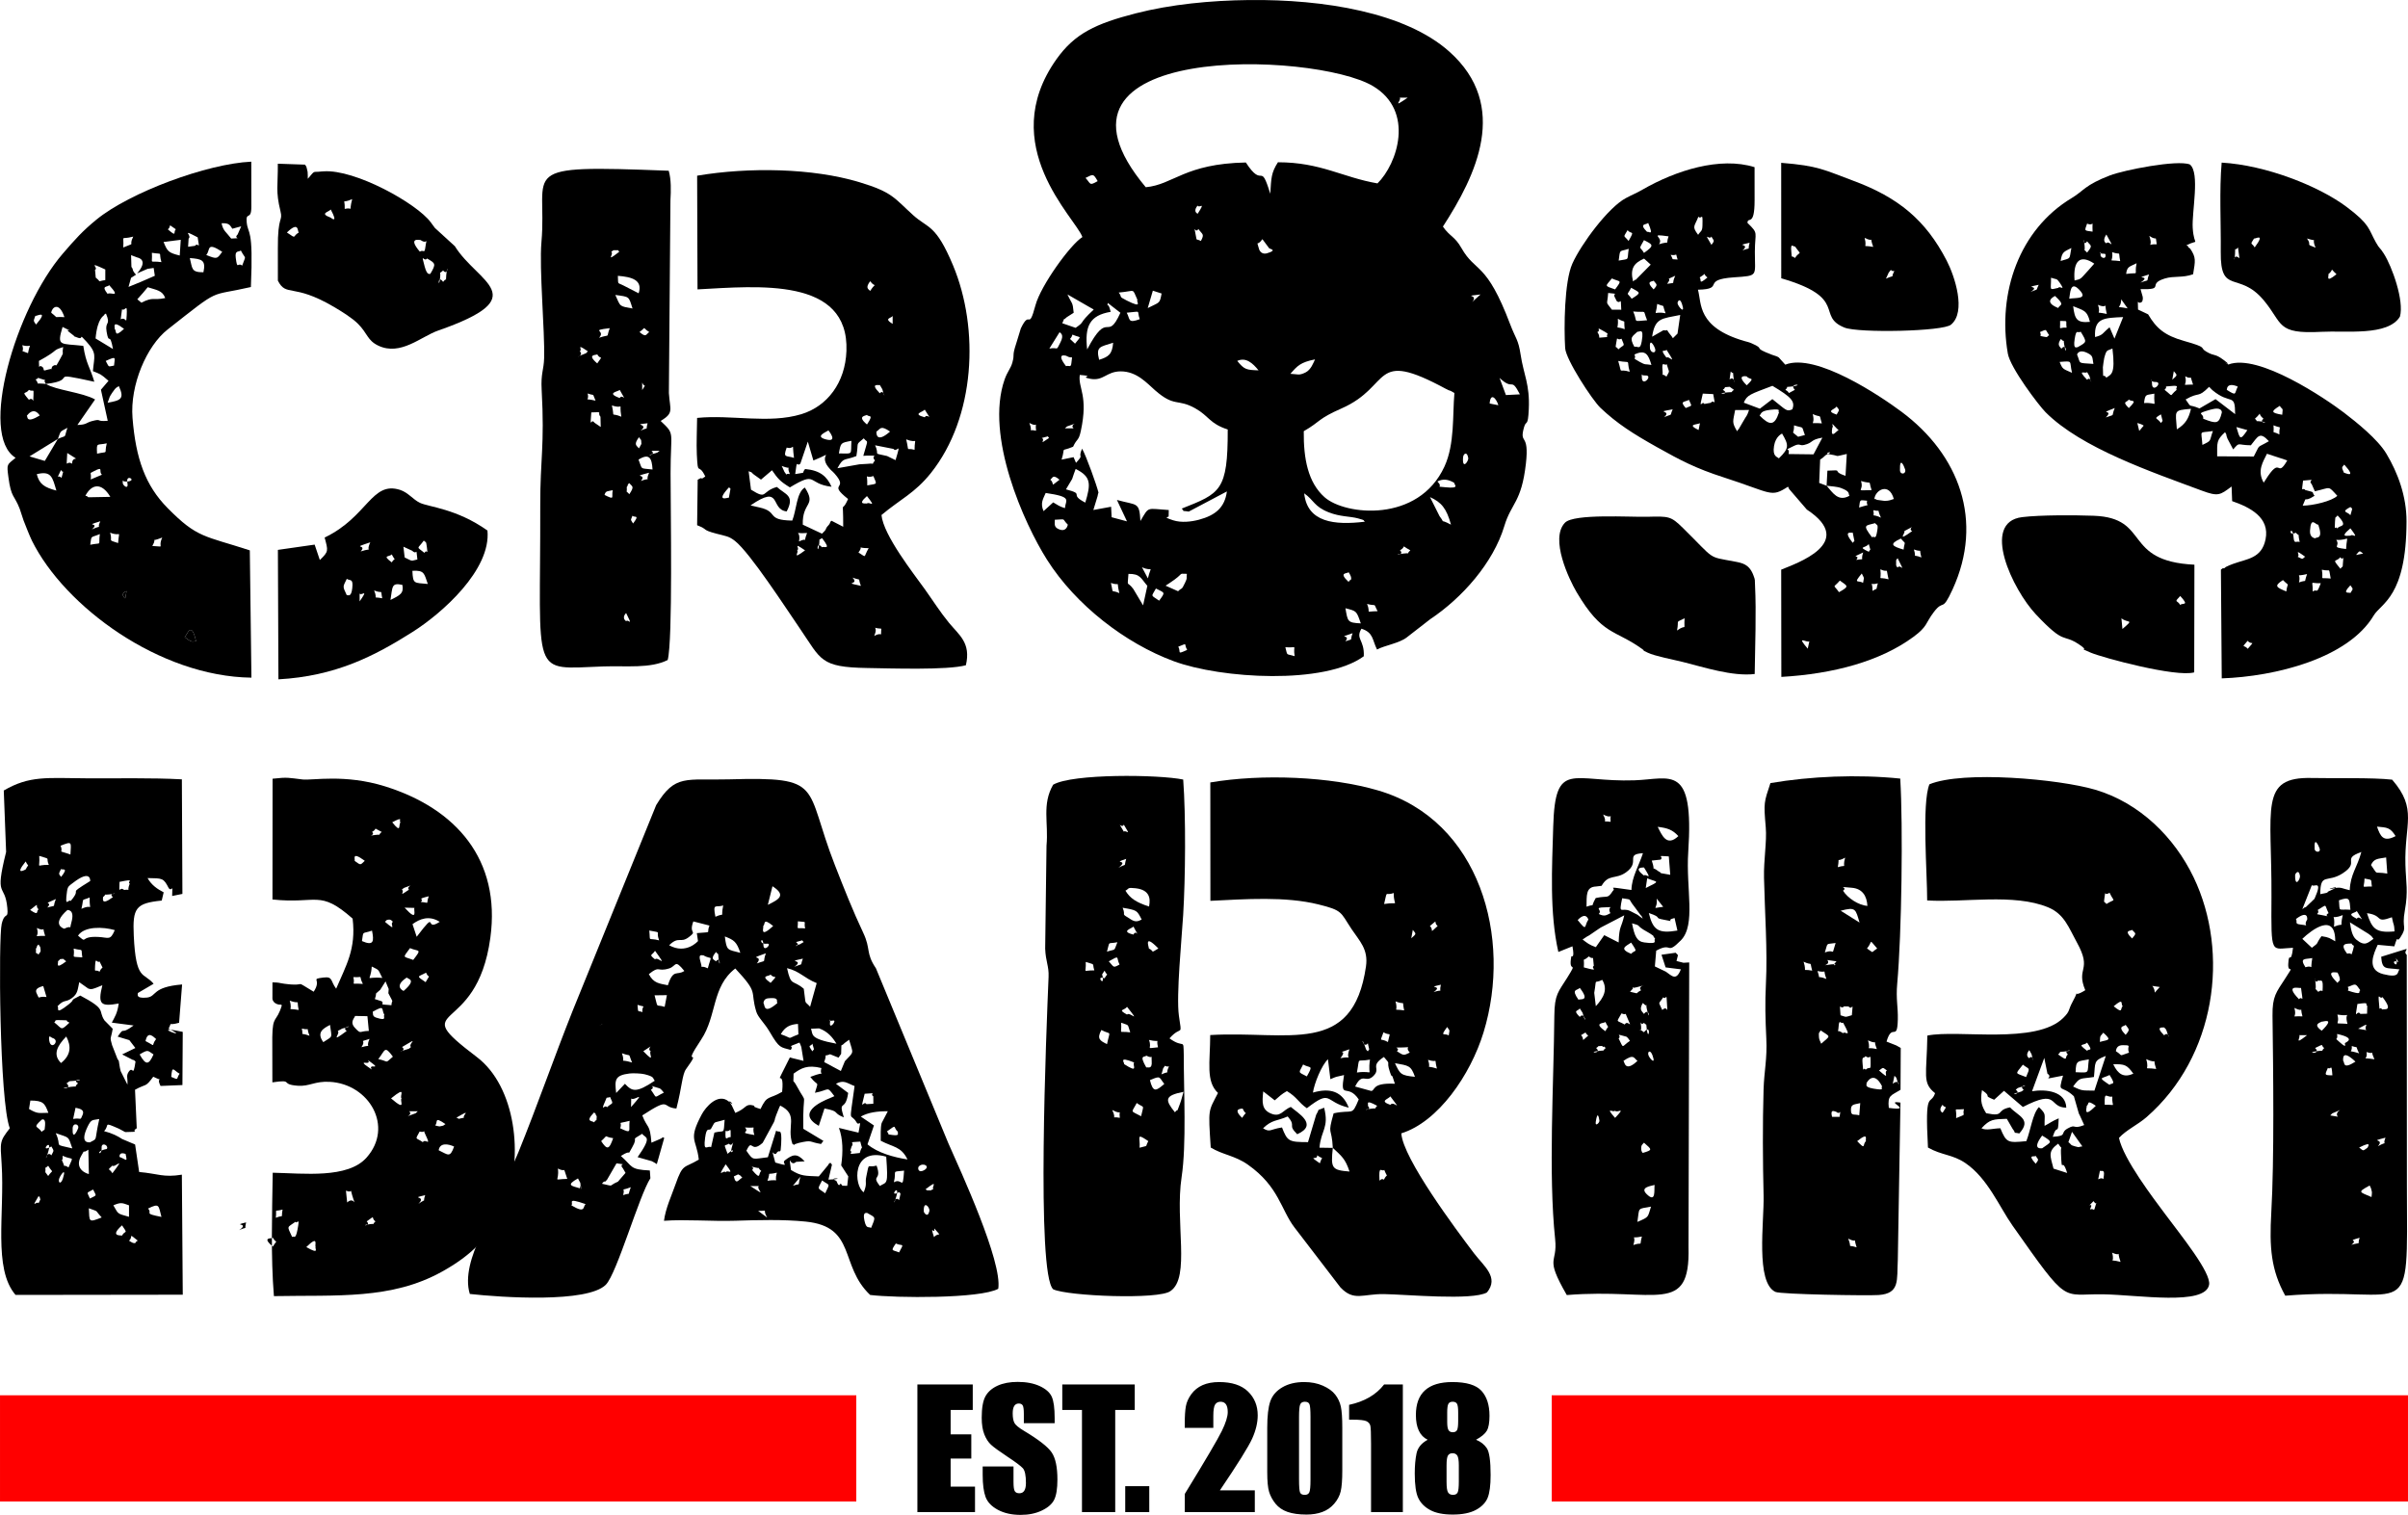 <?xml version="1.0" encoding="UTF-8"?>
<!DOCTYPE svg PUBLIC "-//W3C//DTD SVG 1.1//EN" "http://www.w3.org/Graphics/SVG/1.1/DTD/svg11.dtd">
<!-- Creator: CorelDRAW 2020 (64 Bit) -->
<svg xmlns="http://www.w3.org/2000/svg" xml:space="preserve" width="71.525mm" height="45mm" version="1.1" style="shape-rendering:geometricPrecision; text-rendering:geometricPrecision; image-rendering:optimizeQuality; fill-rule:evenodd; clip-rule:evenodd"
viewBox="0 0 18366.31 11555.28"
 xmlns:xlink="http://www.w3.org/1999/xlink"
 xmlns:xodm="http://www.corel.com/coreldraw/odm/2003">
 <defs>
  <style type="text/css">
   <![CDATA[
    .fil0 {fill:black}
    .fil1 {fill:red}
    .fil2 {fill:black;fill-rule:nonzero}
   ]]>
  </style>
 </defs>
 <g id="Camada_x0020_1">
  <g id="_2436512952592">
   <path class="fil0" d="M9874.57 5005.21c-69.84,-21.7 -52.15,1.75 -70.87,-68.23 102.64,7.4 55.26,-27.24 70.87,68.23zm-819.85 -47.94c-84.1,38.65 -44.78,16.15 -67.71,-24.52 78.16,-29.58 38.54,-25.55 67.71,24.52zm1206.51 -65.51c49.02,-58.01 -79.65,-16.82 55.46,-61.73 -25.37,65.79 11.76,38.06 -55.46,61.73zm0.67 -252.19c85.84,22.19 83.97,18.64 117.25,115.5 -103.15,-4.85 -99.37,-14.59 -117.25,-115.5zm245.56 22.52c-107.26,1.82 -47.22,21.34 -80.81,-55.16 81.58,20.88 43.47,-14.35 80.81,55.16zm-1690.91 -173.05c68.64,35.36 74.11,25.29 24.5,92.8 -65.38,-46.63 -61.94,-24.93 -24.5,-92.8zm-343.32 -42.32c79.45,28.58 37.41,-30.53 64.35,77.63 -70.15,-33.07 -41.68,18.54 -64.35,-77.63zm133.71 -69.15c90.03,-1.34 94.06,33 144.08,91.21l-32.43 148.98 -74.47 -124.95c-50.89,-68.92 -44.47,-1.82 -37.18,-115.24zm1690.73 47.58c-0.05,-3.77 -7.91,8.94 -11.68,13.53 -81.53,-75.8 -9.6,-61.06 0,-74.13 36.64,54.57 11.76,63.58 11.68,60.6zm-1375.96 21.57c120.58,-79.04 56.72,-71 130.8,-69.59 -5.26,44.04 6.09,25.55 -13.87,68.1 -29.32,62.5 -22.26,33.15 -53.08,64.73l-95.52 -42.57 31.66 -20.67zm-166.5 -34.82l-45.27 -85.17c86.02,40.55 72.87,-27.71 45.27,85.17zm1922.65 -213.87c56.72,-33.15 -4.55,-45.94 79.22,0 -43.37,37.44 22.19,16.36 -48.33,23.93 -115.12,12.35 15.48,18.64 -30.89,-23.93zm-2533.28 -195.92c-0.74,0.74 -9.22,64.35 -74.65,31.89 -34.02,-16.92 -23.21,-41.68 -24.78,-69.41 94.39,-3.39 48.51,-12.74 99.43,37.52zm2212.82 -48.04c64.99,17.44 34.69,13.66 53.72,25.29 -233.7,28.35 -440.51,5.5 -463.7,-216.29 75.31,52.79 74.83,100.84 187.66,145.13 87.67,34.41 160.57,29.3 222.32,45.86zm-2398.01 -55.16c-27.04,-62.5 -2.52,-93.85 16.25,-138.61 209.41,30.63 151.04,52.97 146.78,115.91 -46.2,-14.33 -53.23,-23.8 -89.54,-44.04l-73.49 66.74zm3107.73 103.1c-102.07,-54.13 -33.82,6.01 -87.41,-64.91l-72.82 -145.29c86.92,39.52 126.03,85.61 160.23,210.2zm-2889.54 -348.56c2.98,-6.93 10.86,-32.77 12.81,-38.11l13.89 -38.13c121.28,59.7 115.01,117.04 73.54,256.6 -132.11,-68.05 5.19,-61.17 -147.52,-101.07l47.27 -79.29zm2844.96 63.04c-85.79,-9.09 -8.7,7.6 -59.16,-44.14 44.99,-22.8 85.17,-15.18 129.75,11.38 -9.37,8.63 55.11,46.12 -70.59,32.77zm-3011.69 -57.24c19.7,-15.87 18.92,-43.24 70.46,0 -82.91,62.91 -29.76,32.89 -70.46,0zm3148.45 -171.43c2.21,-26.47 30.3,-48.58 39.24,4.98 4.29,25.45 -47.71,95.98 -39.24,-4.98zm-3213.47 -146.96l43.4 -11.4c1.8,-5.8 7.91,7.86 12.17,11.4 -91.88,61.99 -21.75,15.28 -55.57,0zm176.23 -73.47c6.19,-3.88 12.97,-13.46 16.33,-14.59 128.39,-42.75 9.48,-18.08 50.59,14.59l-66.92 0zm-219.75 18.26c-75.93,-16.74 -17.13,25.65 -51.23,-59.8 75.83,43.29 41.29,-29.74 51.23,59.8zm3526.05 -194.59l-66.53 -13.15c6.91,-89.33 52.43,-36.33 66.53,13.15zm-1484.2 198.08c131.47,-75.72 103.59,-92.67 288.29,-173.76 390.08,-171.22 222.27,-459.28 795.54,-149.27 44.42,24.03 12.25,-0.1 65.17,31.89 -14.94,170.17 3.36,388.07 -75.65,560.22 -198.54,432.5 -757.66,373.64 -914.53,234.6 -126.59,-112.19 -161.1,-293.94 -158.82,-503.68zm-1469.46 576.32l-135.43 24.78 32.1 -105c1.85,-15.89 4.7,-18.59 6.98,-27.94 -13.33,-55.62 -93.44,-279.71 -125.08,-334.92 -36.18,83.53 20.72,34.2 -46.2,108.26l-18.75 -43.42 -91.39 18.92c34.05,-109 -17.59,-54.1 87.85,-98.55 30.66,-66.81 41.83,-40.6 58.88,-119.92 58.88,-273.47 -22.08,-325.55 -7.99,-427.62 131.27,10.58 -12.69,11.94 79.58,29.32 102.02,19.23 122.48,-55.72 231.57,-56.49 123.64,-0.82 201.27,90.36 264.72,145.65 149.37,130.11 168.06,59.57 304.83,136.15 106.49,59.68 108.21,116.25 247.87,161.44 1.28,471.09 -57.16,486.5 -351.1,603.54 35.59,31.92 -22.26,10.71 53.9,22.6l290.78 -153.58c-16.31,122.72 -87.1,182.01 -213.03,215.72 -56.06,15 -133.63,24.96 -197.49,4.16 -87.85,-28.61 -30.56,-21.54 -33.66,-30.15l0.87 -47.84c-172.87,-10.86 -147.93,-31.12 -216.31,83.79 -8.37,-148.88 -23.32,-117.66 -179.08,-160.67l76.73 163.24 -117.14 -31.43 -4.01 -80.04zm3011.33 -852l-48.66 -130.96c110.62,104.72 83.61,-13.07 155.33,125.54l-106.67 5.42zm-3313.77 -247.95c-3.62,44.58 -18.9,18.64 -41.44,27.58 -81.86,-106.26 -0.49,-78.58 0,-79.65 57.06,32.71 47.02,-17.2 41.44,52.08zm1669.85 85.89c53.23,-60.99 77.47,-88.2 187.99,-109.98 -11.86,24.09 -29.92,78.86 -73.21,100.02 -51.25,25.04 -57.65,12.25 -114.78,9.96zm-405.38 -98.32c65.71,-30.58 118.56,17.2 162.41,71.92 -92.11,-3.24 -108,-4.75 -162.41,-71.92zm-1053.52 -8.5c-24.96,-102.33 4.47,-97.09 107.05,-130.16 -6.8,88.51 -35.8,107.77 -107.05,130.16zm-183.57 -123.08c-58.24,-58.75 -35.31,-15.97 -19.82,-69.07 68,29.5 70.95,1.95 19.82,69.07zm-117.79 -88.02c2.8,6.55 38.67,14.87 6.7,77.42 -37.98,74.31 -11.38,34.51 -84.81,48.04l78.11 -125.46zm611.35 -98.78c-93.47,34.49 -72.03,-0.31 -99.45,-49.43 119.63,-9.58 73.21,-22.42 99.45,49.43zm-221.71 -56.08c-24.55,-99.3 -28.53,-11.45 -22.29,-67.97 35.44,26.78 67.92,53.95 96.37,75.08 -105.1,232 -89.44,-33.72 -253.42,279.84 -19.95,-176.43 18,-259.79 179.34,-286.95zm-282.1 7.11c-8.6,-88.08 -11.02,-60.34 -47.53,-139.79l200.42 115.29c-125,116.09 -58.21,84.74 -138.23,139.43l-101.97 -35.15c34.2,-72.67 -12.99,-0.67 34.13,-45.78l53.18 -34zm3039.6 -82.4c55.54,-63.55 -89.36,-38 63.3,-57.19l-63.3 57.19zm-2435.88 -86.05l66.81 21.52c-15.28,81.25 -13.79,63.78 -105.82,111.16l39.01 -132.68zm-117.27 70.49c-14.89,7.86 49.87,70.74 -81.61,4.65 -70.08,-35.23 -29.71,-22.01 -61.58,-60.83 134.55,-11.32 99.09,-38.49 143.18,56.18zm926.13 -391.69c-18.13,-72.69 -16.97,-9.71 26.76,-71.72l51.23 68.95c1.49,5.44 70.18,13.56 -17.18,38.98 -28.89,8.4 -53.54,-7.14 -60.81,-36.21zm-461.51 -149.22c30.07,42.81 48.81,36.36 18.95,91.47 -37.34,-20.95 -29.81,6.14 -38.95,-43.34 -18.44,-99.97 -6.01,-6.6 20,-48.12zm-5.52 -116.35c-39.85,-20.82 -0.08,-62.24 0,-62.32 11.71,24.78 65.53,-40.16 0,62.32zm-855.26 -273.37c55.75,-25.42 56.85,-39.29 92.47,24.5 -64.94,37.46 -50.84,21.49 -92.47,-24.5zm459.36 71.05c-933.84,-1115.02 1287.3,-1036.19 1732.66,-771.73 321.82,191.12 185.52,594.66 34.72,742.46 -270.11,-46.84 -430.98,-160.75 -759.23,-161.16 -52.18,81.25 -50.71,119.87 -58.52,240.42 -78.45,-257.71 -50.97,-29.71 -186.37,-238.76 -467.78,9.24 -551.82,168.96 -763.26,188.76zm1936.57 -683.32l61.35 0c-129.67,89.39 -41.37,16.59 -61.35,0zm329.94 983.4c250.41,-386.35 513.49,-919.92 48.48,-1334.88 -333.97,-298.02 -956.08,-399.4 -1527.26,-393.13 -293.96,3.24 -596.02,32.74 -864.07,101.56 -304.44,78.16 -465.55,153.68 -604.77,349.87 -465.85,656.49 148.45,1213.7 197.82,1356.58 -91.18,56.24 -317.51,369.61 -357.93,520.06 -55.41,206.4 -39.11,24.5 -111.7,176.72l-34.67 113.24c-35.28,107.41 -10.04,73.9 -29.76,146.83 -12.33,45.53 -37.82,68.33 -59.09,128.83 -151.71,431.73 148.91,1100.34 323.19,1375.43 219.57,346.66 597.86,637.61 965.45,773.79 364.42,135.04 1153.1,180.8 1450.79,-37.36 5.75,-127.65 -65.15,-130.03 -18.08,-210.12 92.8,29.25 82.22,86.12 118.94,158.74 58.8,-31.74 170.27,-47.97 227.12,-92.57l178.36 -138.53c244.05,-162.47 481.21,-430.16 565.66,-711.05 53.36,-177.38 130.52,-177.82 164.39,-475.74 27.68,-243.48 -52.33,-139.61 -14.71,-275.99 16.97,-61.58 30.09,3.42 36.77,-138.69 8.94,-189.99 -39.31,-264.59 -62.06,-415.5 -17.92,-118.97 -37.75,-121.36 -79.4,-231.44 -183.29,-484.57 -262.87,-390.51 -371.82,-582.18 -52.23,-91.93 -89.26,-87.87 -141.67,-164.44z"/>
   <path class="fil0" d="M17143.31 4887.89c31.97,37.46 60.37,-10.5 0.95,61.14 -29.61,-35.8 -53.08,0.51 -0.95,-61.14zm783.7 -423.38c25.88,34.97 18.8,25.32 0,58.96 -5.26,-8.5 -71.69,15.51 0,-58.96zm-288.08 47.12c4.42,-92.8 -29.61,-59.55 62.35,-63.17 -36.28,94.21 -22.24,37.57 -62.35,63.17zm-226.22 -86.87c56,56.13 34.13,9.27 25.58,86.84 -75.13,-31.64 -97.78,-40.65 -25.58,-86.84zm183.83 -45.78c-28.55,79.04 7.42,37.85 -61.7,63.71 19.1,-82.02 -41.01,-39.08 61.7,-63.71zm112.86 -33.36c73.34,17.26 48.22,-24.21 67.38,67.33 -94.01,-10.53 -52.28,22.21 -67.38,-67.33zm142 -6.93c-71.54,-86.36 -34.95,-46.43 -1.75,-88.2 29.58,39.34 26.22,-47.84 20.54,43.83 -2.95,47.79 -0.13,14.33 -18.8,44.37zm-326.75 -91.65c25.4,-15.54 -39.88,-70.56 58.01,0 -4.62,3.18 -11.48,4.88 -13.35,10.25 -1.64,4.72 -12.07,4.65 -14.1,4.26l-30.56 -14.51zm445.36 -13.81c28.22,-32.41 22.9,-36.26 54.28,-10.68l-54.28 10.68zm-150.83 -115.32c110.42,6.42 81.45,-54.8 74.98,69.97 -124.03,-15 -39.24,-18.26 -74.98,-69.97zm-308.5 -54.51c38.72,40.55 9.78,-17.51 29.61,70.92 -26.71,-10.89 -41.78,20.98 -46.73,-35.23 -9.55,-109.57 -54.75,-1.64 17.13,-35.69zm416.35 -33.48c75.93,98.96 11.32,33.97 0,57.42 -5.14,-7.63 -97.81,24.24 0,-57.42zm-244.92 -28.04c39.6,115.58 -12.97,91.83 -24.47,104.28 -1.52,-1.62 -41.8,-3.26 -38.65,-57.75 6.6,-114.01 42.19,-42.75 63.12,-46.53zm146.93 30.4c-14.61,-28.5 -25.29,33.28 -19.46,-53.74 3.42,-51.07 2.85,-21.49 19.46,-47.22 93.78,98.66 3.83,71.23 0,100.97zm97.99 -165.08c4.11,5.88 13.71,7.22 13.3,16.9l-13.3 45.99c-19.26,-27.96 -79.09,-21.29 0,-62.89zm-295.81 -175.28l24.88 55.41c126.88,-28.5 96.42,-45.76 171.07,34.41 -40.39,40.75 -186.45,75.03 -263.95,75.21 40.47,-92.72 -6.5,-12.04 90.39,-75.21 -27.78,-35.23 13.48,-21.72 -71.44,-44.04 -17.62,-27.81 -31.97,38.39 -16.15,-71.82 119.71,-10.96 30.53,-4.52 65.2,26.04zm249.16 -148.14c102.51,114.19 0.72,59.32 -2.34,62.32 -15.12,-38.57 -22.08,-36.72 2.34,-62.32zm-614.61 137.81c-52.54,-91.39 -4.26,-159.38 24.86,-220.45l139.71 45.71c2.72,0.74 10.27,3.16 15.05,5.5 -84.58,147.14 -42.52,-50.51 -169.63,154.33 -2,3.21 -6.21,10.27 -9.99,14.92zm-75.72 -199.44l-279.12 -1.54c-0.26,-106.98 -6.24,-122.64 60.16,-184.14 19.64,32.28 1.52,9.32 18.51,49.66l43.45 81.91c52.87,-60.14 25.6,-32.64 134.76,-31.51 53.49,-64.99 65.81,-109.47 137.69,-31.15 -100.86,58.37 -61.73,16.43 -115.45,116.76zm150.35 -238.09c72.39,30.38 41.42,-10.19 45.04,69.84 -65.86,-34.51 -37.23,9.86 -45.04,-69.84zm-282.9 13.35l83.92 23.47c-56.36,82.12 -56.24,70 -83.92,-23.47zm-259.27 136.25c-7.32,-119.81 -31.46,-88.1 80.06,-105.82 -29.68,81.27 -5.57,70.36 -80.06,105.82zm-481.77 -106.54l-14.43 -60.42c15.51,4.13 33.36,9.3 48.61,19.7l-34.18 40.73zm882.51 -93.16c65.79,-58.6 10.09,-44.53 65.22,0 -47.45,40.88 69.38,30.38 -27.09,19.77 -53.46,-5.85 -4.13,10.84 -38.13,-19.77zm-339.62 -68.95c91.18,-26.17 86.43,19.39 87.43,19.98 -21.21,90.23 -39.9,89.26 -142.64,48.97 8.04,-47.07 -71.57,-32.53 55.21,-68.95zm-377.24 35.56l12.58 49.87c-0.9,3.13 -9.24,10.27 -12.58,16.23 -30.4,-44.22 -63.17,-27.6 0,-66.1zm906.13 -64.66c24.5,36.98 24.24,5.7 18.95,67.79 -85.17,-14.69 -89.85,-24.19 -18.95,-67.79zm-784.85 178.98c-8.99,-143.77 -30.69,-145.03 107.93,-156.51 -17.44,71.9 -39.65,114.88 -107.93,156.51zm-542.04 -90.52c69.95,-68.1 -73.9,-16.61 68.54,-72.03 -31.25,72.8 10.86,42.45 -68.54,72.03zm175.84 -137.2c18.36,21.34 73.62,-8.19 0,65.48 -55.82,-54.44 -14.23,-40.62 0,-65.48zm194.59 -44.55c-6.68,118.15 33.05,64.81 -78.58,71.77 8.78,-75.08 15.95,-58.03 78.58,-71.77zm238.55 44.37c109.95,-63.25 89.21,-6.06 179.13,-96.27l24.65 24.88c141.28,118.35 172.97,14.56 173.87,183.44l-149.55 -114.47 -122.43 70.97c-91.26,-38.98 -54.57,5.29 -105.67,-68.56zm397.88 -97.96c-28.3,52.36 -3.26,75.9 -84.15,24.5 3.88,-47.15 45.5,-41.29 84.15,-24.5zm-558.55 24.5c33.51,-33.12 -20.7,-21.57 45.63,-28.61 83.2,-8.83 30.38,13.51 46.97,28.61 -62.06,49.2 -18.08,57.88 -92.6,0zm-95.88 -48.97c0.44,-55.72 -24.14,-9.91 26.11,-10.96 63.07,-1.31 -26.71,91.05 -26.11,10.96zm313.04 8.88c-105.59,0.33 -38.93,18.75 -59.98,-63.17 63.43,34.38 28.01,-30.35 59.98,63.17zm-146.78 -102.22c26.32,31.71 31.79,27.24 -11.5,65.3l11.5 -65.3zm-661.24 65.76c-83.86,-88.15 -10.76,-41.52 0,-58.96l18.15 31.33c24.52,97.37 13.38,-9.22 -18.15,27.63zm146.96 -16.31c-28.3,-41.44 -23.19,33.84 -26.58,-79.19 -0.15,-5.5 8.35,-63.12 10.17,-69.97 18.64,-70.51 21.44,-52.87 62.78,-73.23 24.91,202.4 -12.71,196.95 -46.37,222.4zm-261.94 -37.08c-69.33,-30.69 -71.23,-25.09 -94.39,-82.94 106.15,-7.58 71.67,-10.78 94.39,82.94zm38.39 -139.46c0.67,-0.31 12.12,-47.25 84.84,-8.65 38.85,20.67 30.48,31.79 39.96,80.35 -127.62,-9.37 -93.65,3 -124.8,-71.69zm-98.06 -75.49c19.08,113.88 23.75,-24.65 -21.26,31.25 -14.05,-18.41 -35.05,-28.37 -4.13,-74.34 44.09,44.78 14.51,-22.08 25.4,43.09zm101.2 20.47c-3.44,-5.16 -35.28,25.47 -21.13,-64.4 13.07,-82.56 22.19,-38.41 45.63,-54.82 51,83.56 46.58,78.06 -24.5,119.22zm-259.91 -81.61c-42.39,-9.58 -8.76,4.21 -25.58,-34.79 58.01,-25.19 36.72,-20.47 69.95,24.5 -21.13,8.76 -3.9,19.44 -44.37,10.3zm394.16 3.47c-8.42,-146.31 68.95,-145.7 214.13,-152.37l-66.15 164.34 -37.31 -86.38c-57.7,46.58 -44.99,57.57 -110.67,74.42zm-217.37 -71.72c-64.22,-4.85 -47.53,32.53 -49.25,-51.15 66.15,3.57 40.91,-10.84 49.25,51.15zm50.3 -163.6c74.31,32.12 106.74,27.96 127.72,119.38 -99.76,9.83 -115.78,-20.41 -127.72,-119.38zm256.45 59.14c-104.95,-23.24 -37.26,15.23 -67.48,-69.43 92.72,38.47 39.24,-48.35 67.48,69.43zm158.95 -42.57c-110.42,-23.06 -50.07,15.89 -49.02,-69l49.02 69zm-554.01 -94.8c81.68,75.08 37.18,62.83 24.47,91.88 -122.15,-48.97 -26.01,-89.36 -24.47,-91.88zm182.06 -50.41c77.65,77.98 -23.93,62.68 -73.41,71.36 7.6,-37.23 6.37,-138.69 73.41,-71.36zm-368.92 20.34c85.66,-52.51 -69,-28.04 62.76,-55 -26.76,53.64 4.06,25.34 -62.76,55zm156.66 -108.82c41.6,14.33 42.45,2.88 64.84,35.82 50.97,74.95 0.28,20.57 -9.19,41.37 -75.65,17.49 -54.26,20.03 -55.64,-77.19zm682.63 37.23c94.91,-64.14 -74.44,-19.1 64.97,-62.35 -25.76,65.25 13.33,32.84 -64.97,62.35zm-30.02 -147.73c-21.93,102.46 31.22,66.79 -79.71,81.43 6.6,-58.8 28.22,-54.82 79.71,-81.43zm-473.12 131.45c-12.92,-154.76 45.5,-199.83 150.17,-128.49l-41.39 46.97c-66.4,71.31 -53.51,69.1 -108.77,81.53zm347.99 -147.75c-106.64,-14.07 -49.35,18.23 -61.5,-68.2 74.34,26.58 44.06,-19.23 61.5,68.2zm-149.88 -46.79c6.09,-43.83 -29.48,-7.6 27.19,-9.37 0.82,-0.03 7.45,0.9 7.93,1 0.28,0.1 2.41,4.03 2.47,4.16 7.83,44.27 -40.39,24.45 -37.59,4.21zm-304.49 45.71c11.22,-70.67 24.93,-70.15 81.91,-98.91 -17.26,91.7 0.54,73.47 -81.91,98.91zm201.98 -150.04c29.43,37.59 45.68,28.58 0,86.1 -32.02,-35.44 -14.74,2.11 -18.95,-51.18 -8.55,-108.11 -15.36,18.46 18.95,-34.92zm531.28 22.65c-92.67,-2.29 -21.72,33.69 -56.98,-63.94 66.3,45.58 43.27,-15.41 56.98,63.94zm-384.33 -7.27c-33.97,-17.67 -5.91,-58.21 0,-67.35 76.47,137.28 21.18,36.72 0,67.35zm-146.96 -150.47c57.31,25.19 37.28,-44.78 41.78,61.35 -61.88,-9.89 -64.66,0.26 -41.78,-61.35zm465.49 692.13l-77.01 -36.39c-1.31,-108.95 -8.53,-26.58 31.61,-60.7 12.09,-33.33 0.33,-42.93 -12.48,-95.16 195.95,5.21 43.19,-37.44 185.76,-81.25 69.2,-21.21 133.99,-2.93 215.16,-32.28 16.72,-103.97 24.34,-127.08 -22.96,-196.31 -2.34,-3.44 -12.02,-4.08 -13.89,-12.66 -1.85,-8.63 -9.83,-7.86 -15.02,-11.43 107.62,-55.13 58.91,22.11 48.87,-132.94 -7.81,-121.1 57.24,-421.07 -21.8,-484.06 -96.09,-37.98 -503.78,42.99 -608.91,83.27 -192.46,73.77 -199.9,117.5 -291.19,172.22 -402.17,241.09 -568.03,724.18 -488.3,1186.87 18.85,109.08 236.03,395.34 287.65,447.19 273.01,274.14 810.74,456.22 1191.06,598.02 127.11,47.4 140.59,33.95 228.05,-31.17l4.16 111.55c135.02,46.73 289.44,123.79 254.75,292.14 -30.07,145.72 -140.51,147.34 -248.92,186.94 -24.16,8.83 -30.94,12.33 -53.85,23.03 -4.19,1.98 -14.59,15.23 -17.59,9.99 -3.06,-5.34 -12.17,6.32 -20.03,10.48l6.32 829.46c407.49,-13.99 964.01,-151.84 1159.16,-479.85 56,-94.08 249.21,-139.69 250.21,-717.19 0.36,-191.71 -65.84,-370.61 -154.3,-517.93 -65.94,-109.75 -226.69,-238.65 -324.06,-312.94 -135.48,-103.33 -651.15,-453.81 -880.32,-366.17 -91.16,-52.69 59.91,36.93 -37.21,-35.38 -70.31,-52.38 -65.02,-23.7 -132.04,-63.35 -55.36,-32.71 21.13,-27.5 -168.5,-80.91 -148.83,-41.88 -212.18,-96.99 -274.37,-203.09z"/>
   <path class="fil0" d="M13788.1 4948.03c-93.6,-109.11 -9.22,-42.11 12.17,-56.29l-12.17 56.29zm534.75 -498.49c-18.82,61.06 6.6,28.19 -40.75,57.85 1.8,-88.59 -34.41,-37.05 40.75,-57.85zm-289.83 -20.98c55.59,41.68 79.32,40.83 -6.57,88.51 -45.37,-65.38 -47.68,-25.76 6.57,-88.51zm309.01 -85.84c69.36,33.33 37.8,-29.84 62.55,76.11 -92.31,-24.42 -51.07,23.11 -62.55,-76.11zm-141.95 31.71c20.9,44.73 18.51,19.62 9.76,71.85 -34.97,-23.78 -79.65,12.51 -9.76,-71.85zm273.75 -45.53c-5.75,-3.39 -10.73,-13.17 -11.56,-16.41l0 -35.54c-0.36,-10.35 8.09,-12.43 11.56,-18.98 66.3,133.5 21.11,38.11 0,70.92zm-315.64 -57.9c38.41,-47.76 -64.86,-3.9 52.67,-56.88 -24.78,71.95 22.21,43.22 -52.67,56.88zm496.85 -18.98c-78.06,-30.84 -33.33,17.46 -57.29,-60.83 72.21,26.94 34.79,-19.7 57.29,60.83zm-401.61 -43.01c-88.59,-42.99 -27.55,-24.63 0,-58.98l12.43 43.11c0.36,-4.52 -8.7,10.3 -12.43,15.87zm244.92 -101.07c42.83,51.23 29.38,11.2 20.67,84.46 -84.35,-25.24 -116.35,-41.09 -20.67,-84.46zm-354.1 19.9c-0.08,-3.77 -8.96,8.42 -13.28,12.79 -81.58,-102.89 -4.11,-70.64 0,-78.83l13.28 66.04zm380.37 -76.73c112.03,-56.83 18.28,-20.75 60.01,0 -123.79,88.67 -47.22,12.38 -60.01,0zm-246.69 46.99c-76.03,-99.84 -48.89,-86.64 24.47,-107.69 9.63,18.21 24.96,1.39 16.1,56.47 -13.12,81.58 -20.41,36.75 -40.57,51.23zm68.59 -149.5c-83.4,-38.16 -46.14,11.25 -58.11,-57.03 65.51,16 20.52,-22.11 58.11,57.03zm-105.54 -129.14c-12.51,52.43 43.32,18.18 -61.19,51.79 7.55,-69.77 6.73,-55.16 61.19,-51.79zm73.57 -6.78c-3.21,-6.88 -12.12,-4.21 -18.13,-6.47 5.19,-67.58 112.44,-130.5 148.06,0 -26.71,7.86 -31.17,13.43 -69.36,14.64l-60.57 -8.17zm-39.36 -74.34c-141.1,2.85 -53.56,12.25 -81.07,-69.28 95.01,28.53 51.79,-16.13 81.07,69.28zm-343.27 -33.23c35,4.62 80.45,6.01 111.75,18.13 71.77,27.81 50.92,40.47 62.71,58.47 -86.59,48.35 -127.13,-23.37 -174.46,-76.6zm559.58 -119.33c-2.34,-107.82 31.1,-31.35 39.13,-5.47 11.3,36.39 -38.29,45.86 -39.13,5.47zm-559.58 119.33l-56.54 -21.44 7.32 -178.16c33.2,-19.93 33.74,-31.15 50.46,-38.39 73.75,-31.92 -44.04,-11.2 28.32,-0.44 79.55,11.84 19,19.34 124.39,-3.85l-9.6 166.52c-116.86,-38.06 -3.21,-46.63 -138.23,-39.29l-6.11 115.04zm-364.24 -208.71c-11.66,-12.84 -49.89,-11.84 -36.77,-94.11 11.89,-74.62 58.83,-93.13 61.29,-95.19 51.95,88.36 55.41,111.93 -24.52,189.3zm73.75 -33.07c15.54,-58.34 -47.97,-16.56 35.56,-59.24 53.74,-27.53 46.27,-1.13 83.66,-10.14 73.39,-17.62 41.73,-38.98 139.1,-55.75l-67.64 127.52 -190.69 -2.39zm73.21 -131.65c-62.14,-54.21 -29.43,-6.91 -31.1,-87.31 82.99,26.47 53.26,-2.85 83.09,73.88l-52 13.43zm293.5 -39.42c-50.41,50.82 -33.25,-17.26 -32.33,-32.33 16.23,-0.56 -27.5,-60.29 32.92,7.55 19.13,21.49 22.03,1.98 -0.59,24.78zm-1042.23 -64.12l-10.45 52.1c-93.01,-45.42 -13.92,-39.83 10.45,-52.1zm929.86 1.26c-116.3,-10.22 -44.71,25.37 -69.66,-70.82 74.54,33.25 44.37,-10.55 69.66,70.82zm-394.03 -103.3c99.3,-11.04 51.82,11.12 67.2,18.87 -34.49,108.23 -74.47,99.07 -148.21,24.47 14.05,-13.38 5.34,-34.9 81.01,-43.34zm-252.42 163.54c-41.91,-70.1 -31.4,-73.29 -14.97,-161.82l106.13 -0.56c-17.92,52.69 -16.18,36.03 -44.6,86.95l-35.92 61.65c-1.36,-3.59 -6.91,9.35 -10.63,13.79zm-556.86 -107.18c66.56,-56.72 -85.71,-33.36 65.58,-60.04 -26.96,58.65 7.58,28.55 -65.58,60.04zm1316.06 -19.87c-86,-29.02 -18.44,-36.31 0,-61.55 18.49,29.35 26.94,15.64 0,61.55zm-1126.55 -112.32c23.86,55.11 28.04,39.03 -24.5,61.96 -47.4,-54.21 -13.71,-42.99 24.5,-61.96zm166.99 22.03l-49.53 9.06c-16.61,-33.07 -47.15,65.17 -11.76,-79.01l79.5 3.75c20.36,112.32 8.04,32.25 -18.21,66.2zm251.21 -0.82c25.63,-60.4 49.1,-63.89 218.55,-128.47 148.52,88.77 173.07,118.76 152.58,178.75 -45.89,21.34 -48.38,4.83 -153.17,-77.32l-95.24 72.98 -122.72 -45.94zm317.1 -97.96c34.46,-32.33 -15.77,-17.38 44.04,-24.65 121.64,-14.74 -27.12,-31.79 28.66,24.65 -76.26,38.03 -23.6,25.5 -72.69,0zm-476.97 0c36.1,-26.14 -11.38,-16.92 52.51,-23.11l32.12 23.11c-33.3,25.11 3.52,15.05 -48.04,19.36 -118.12,9.83 34.43,24.55 -36.59,-19.36zm182.52 -102.48c22.55,30.87 70.79,-0.15 0,68.12 -87.74,-86.38 -0.15,-67.87 0,-68.12zm-102.22 -1.16c12.86,106.67 17.05,-13.64 -28.61,24.42l8.35 -60.42c28.37,29.2 14.15,-14.48 20.26,36zm-697.98 5.67c0.67,-45.91 -19.87,-8.91 26.68,-11.68 65.22,-3.88 -27.86,96.63 -26.68,11.68zm189.79 -97.89c20.57,73.67 24.88,42.09 -1.85,95.01 -52.08,-41.44 -23.24,28.07 -30.04,-46.2 -7.63,-83.76 14.92,-30.63 31.89,-48.81zm-282 58.08c-91.98,-28.94 -54.34,31.15 -87.95,-82.45 108.72,19.13 58.62,-18.44 87.95,82.45zm280.15 -107.67c-59.09,-77.5 -9.76,-40.24 0,-60.4 87.72,135.09 17.74,40.62 0,60.4zm-244.25 -23.96c83.48,-39.9 105.69,-2.03 129.52,79.68 -46.3,-8.99 -42.5,3.24 -89.15,-23.29 -70.67,-40.24 -20.29,-13.12 -40.37,-56.39zm118.27 -48.99c-6.01,-80.66 29.32,-24.42 38.31,2.13 14.59,43.01 -35.31,38.41 -38.31,-2.13zm-94.44 -125.95c8.63,10.12 52.05,-41.16 31.82,74.34 -12.43,71.08 -29.04,34 -56.31,41.78 -41.34,-75.08 -15.46,-76.85 24.5,-116.12zm-122.43 54.57c26.71,66.15 23.91,37.26 -24.5,81.27 -18.41,-32.38 -25.11,3.47 -15.46,-51.48 10.84,-61.7 -0.54,-11.09 39.96,-29.79zm-109.34 -12.84c-100.4,5.39 -36.08,16.49 -75.42,-38.21 35.44,-11.3 -28.37,-52 59.88,-0.59 35.56,20.72 7.6,10.01 15.54,38.8zm536.49 -26.27l-35.33 35.08c-3.88,-4.7 -7.68,-12.66 -9.96,-15.36 -70.23,-83.25 1.59,-34.33 -62.06,-45.55l-86.3 49.4c21.7,-145.42 73.13,-136.51 214.18,-165.75l-20.52 142.18zm-454.99 -113.24c69.77,39.98 41.39,-9.6 52.2,79.42 -85.05,-30.3 -44.96,18.36 -52.2,-79.42zm223.09 11.48c-119.07,8.22 -67.56,18.95 -106.08,-67.02 113.96,11.3 68.41,-22.21 106.08,67.02zm76.96 -124.72c68.89,29.27 32.15,-8.99 63.89,71.51 -102.71,-20.7 -74.98,38.13 -63.89,-71.51zm-321.29 -46.84l12.56 25.42c34.36,28.71 29.56,-49.51 34.54,65.63l-71.51 -0.23c-52.26,-70.59 -34.72,-27.91 -28.45,-127.49 95.24,11.68 27.42,-4.39 52.87,36.67zm476.12 40.96c-0.74,-6.91 15.56,-48.35 33.66,4.78 30.56,89.59 -30.92,20.54 -33.66,-4.78zm-353.43 -117.4c66.12,38.54 84.28,34.28 4.01,83.84 -40.49,-54.75 -37.93,-18.39 -4.01,-83.84zm171.25 -54.05c22.31,29.92 35.87,27.27 0,66.74 -67.38,-68.71 -6.16,-57.6 0,-66.74zm-318.36 -16.97c64.48,29.86 81.35,6.45 24.47,83.71 -86.69,-30.04 -73.54,-22.31 -24.47,-83.71zm421.46 41.01c47.84,-61.81 -34.23,-16.95 61.96,-61.45 -34.33,71.67 13.2,48.45 -61.96,61.45zm247.9 -48.51c67.12,-41.91 15.97,-28.91 59.68,0 -74.98,62.35 -41.73,16.72 -59.68,0zm-507.86 30.25c-24.55,-100.5 8.83,-141.2 84.12,-174.12l50.64 45.91 -115.09 116.58c-3.06,-5.26 -13.04,7.88 -19.67,11.63zm340.03 -167.16c-56.47,-6.37 -26.29,9.71 -53.28,-35.38 60.01,9.99 32.12,-27.42 53.28,35.38zm-449.73 8.14c12.45,-92.34 2.72,-65.22 76.75,-89.72 -14.53,94.73 10.4,73 -76.75,89.72zm193.1 -155.89c66.76,34.18 83.79,38.54 0,97.42 -30.12,-53.49 -44.53,-18.15 0,-97.42zm751.5 78.42c67.92,-57.78 -73.23,-29.58 54.21,-58.47 -19.8,67.56 18,29.32 -54.21,58.47zm-237.19 -42.57c-67.1,-112.55 -15.64,-30.12 0,-63.43 16.07,33.12 30.15,26.09 0,63.43zm-400.12 -4.7c42.65,-53.95 -88.62,-82.68 73.26,-60.09 -26.14,73.98 22.98,31.02 -73.26,60.09zm-239.22 -107.64c27.84,37.26 58.26,-6.7 7.45,82.79 -39.62,-49.17 -41.98,-21.42 -7.45,-82.79zm537.98 35.92c-49.64,-66.33 -27.89,-61.4 1.98,-138.48 24.91,27.53 34.25,-49.28 30.94,69.64 -1.26,44.58 -14.3,38.88 -32.92,68.84zm-381.14 -91.05c47.97,112.86 0.8,57.52 -7.32,69.61 -67.53,-68.1 -7.91,-52.72 7.32,-69.61zm757.4 -0.05c1.52,-53.1 54.46,35.74 54.46,-171.43l-0.21 -253.52c-263.89,-82.58 -600.69,25.45 -852.57,169.99 -57.03,32.74 -72.1,35.44 -129.78,66.28 -134.89,72.18 -341.16,351.46 -407.49,499.57 -61.6,137.63 -64.61,486.7 -54.95,644.47 5.34,87.13 206.32,395.6 269.16,455.3 126.64,120.38 250.72,198.85 432.68,300.77 177.46,99.4 291.86,160.33 508.09,230 370.48,119.43 356.93,156.59 489.73,70.79 4.06,4.78 6.29,13.3 7.99,17l135.81 157.59c386.05,254.34 -84.84,411.93 -195.59,458.18l1.1 818.26c398.91,-23.14 754.89,-119.48 1007.71,-305.54 108.26,-79.71 90.1,-102.97 154.38,-187.89 79.83,-105.49 60.19,8.73 144.18,-174.51 239.17,-521.75 51.2,-1026.64 -389.85,-1354.88 -158.49,-117.97 -652.94,-451.88 -886.49,-359.01l-49.35 -54.77c-17.59,-11.63 -21.98,-9.24 -50.71,-20.21 -162.9,-62.14 -41.14,-37.64 -157.3,-88.13 -21.52,-9.32 -31.28,-10.27 -55.36,-17.31 -361.96,-105.61 -323.96,-287.83 -353.38,-391.34 213.36,-4.21 17.38,-76.44 274.6,-94.26 190.33,-13.17 159.31,-6.68 159.67,-194.97 0.13,-154.94 31.61,-135.43 -56.54,-220.42z"/>
   <path class="fil0" d="M6721.98 4795.5c-6.83,79.09 14.61,17.74 -54.36,55.08 38.08,-85.41 -37,-60.32 54.36,-55.08zm-219.86 -389.54c76.55,27.35 36.15,-6.96 64.32,63.01 -151.63,-33.18 -4.37,-3.36 -64.32,-63.01zm123.38 -224.71c-43.27,73.82 -11.4,73.59 -77.86,33.15 47.56,-61.6 -29.99,-32.51 77.86,-33.15zm-546.43 16.79c28.86,-13.12 -40.93,-69.59 61.27,0 -109.11,80.76 -40.57,9.09 -61.27,0zm190.48 -93.88c79.19,101.4 9.53,57.37 0,70.77 -50.53,-61.99 -32.82,81.04 -20.88,-29.99 5.19,-48.71 -8.37,-17.49 20.88,-40.78zm-113.93 -38.59c-37.7,97.45 18.82,24.65 -61.65,64.58 18.31,-94.26 -57.72,-55.49 61.65,-64.58zm456.79 -281.54c81.37,102.28 11.43,36.57 0,57.47 -3.06,-5.32 -82.56,15.2 0,-57.47zm-1053.09 -65.94c3.9,4.01 11.91,4.03 11.99,11.79l-11.99 66.53c-2.7,-4.29 -109.49,41.03 0,-78.32zm1102.06 -86.77c29.07,69.46 31.87,55.93 -46.66,71.15 2.7,-112.16 -24.42,-47.17 46.66,-71.15zm-699.6 -76.98c97.19,36.05 27.48,-19.52 62.53,61.86 -39.93,-9.91 -12.25,22.8 -41.01,-16.46 -3.08,-4.19 -16.28,-39.16 -21.52,-45.4zm142.9 -18.57l56.72 -167.24 42.47 144c181.88,-72.95 35.13,-50.25 112.39,48.33 25.76,32.84 28.73,28.61 49.38,51.79 114.6,128.7 -60.37,64.45 102.64,193.56 -56.36,128.39 -36.1,-31.15 -37,211.79l-88.95 -45.76c-3.9,3.67 -9.45,5.75 -11.32,15.18 -2.29,11.25 -19.26,26.29 -22.9,31.3 -17.62,24.21 4.03,11.12 -38.54,52.18l-146.65 -68.79c-5.19,-176.87 107.36,-140.49 15.84,-283.28 -63.5,35.9 -63.96,173.48 -96.11,252.11 -205.96,-3.39 -99.58,-67.12 -251.49,-100.35l-66.74 -15.41c243.53,-167.5 145.65,31.3 275.73,45.91 64.79,-123.82 -10.58,-127.39 -74.72,-186.63 -122.1,34.23 -68.71,101.33 -197.34,20.7l-18.21 -140.56c39.8,14.59 10.76,2.88 40.11,25.14l54.23 38.75 84.04 -71.44c43.19,61.6 57.52,82.35 136.38,130.6 212.85,-127.95 126.77,-27.84 317.82,-4.57 -35.18,-78.86 -86.74,-124.9 -201.93,-135.63 -31.89,38.7 17.54,22.37 -75.44,38.8 16.13,-130.37 10.45,-48.4 39.6,-80.48zm709.95 -111.52c26.45,35.41 63.12,-71.31 15.84,85.71l-64.5 -31.48c-118.92,-28.35 -52.08,1.62 -91.54,-81.86l140.2 27.63zm-320.64 -61.7c-6.47,110.62 16.28,96.99 -95.68,96.14 15,-83.35 12.12,-79.73 95.68,-96.14zm-493.84 51.64c69.33,18.82 37.54,-62.14 55.82,78.5 -60.57,-20.05 -85.56,3.83 -55.82,-78.5zm911.45 -63.07c93.78,38.9 64.48,-31.56 63.94,80.06 -70.95,-20.23 -37.46,28.27 -63.94,-80.06zm-327.01 125.98l28.32 -1.82c108.36,2.26 21.52,-7.73 60.5,37.05 -40.34,48.56 17.44,16.54 -53.64,25.58l-64.61 3.85 -167.81 29.74c47.15,-87.18 48.53,-55.23 144.36,-92.57 19.93,-114.83 -10.68,-78.32 56.21,-135.22 31.53,41.19 37.13,-10.45 -3.34,133.4zm-266.05 -194.08c0.08,0.15 77.83,93.44 -17.46,69.2 -89.28,-22.7 -4.96,-53.82 17.46,-69.2zm366.12 8.88c32.61,-20.13 28.96,-51.25 104.05,0 -114.19,100.07 -103.61,0.51 -104.05,0zm-72.23 -127.44c11.53,20.62 57.37,-11.68 0.15,73.47 -81.4,-67.66 -6.27,-65.25 -0.15,-73.47zm440.82 18.67c-97.6,-26.24 -18.08,-37.52 0,-58.44 65.33,105.95 21.24,21.18 0,58.44zm-342.85 -183.24c-81.81,-84.07 -3.95,-56.62 0,-63.45l19.59 33.1c27.45,107.77 15.43,-11.5 -19.59,30.35zm97.96 -529.12c-70.74,-43.4 -12.63,-41.65 0,-60.37l0 60.37zm-171.43 -325.68c43.17,58.16 49.89,-3.42 0,74.03 -15.33,-15.33 -38.29,-22.88 0,-74.03zm-1319.99 1042.87c-0.49,86.61 -6.19,193.41 -2.13,277.5 8.65,177.72 10.37,54.93 64.55,169.3 -59.62,42.27 5.16,-11.4 -57.96,24.55l-4.31 347.14c90.44,34.61 29.43,33.12 146.93,64.25 73.05,19.34 95.06,18.54 142.31,56.03 114.81,91.11 384.63,507.22 499.75,675.41 157.2,229.69 149.81,287.57 505.86,293.32 179.98,2.88 614.09,17.74 755.07,-20.95 40.39,-171.38 -52.56,-230.9 -130.14,-325.27 -65.43,-79.58 -121.02,-167.94 -184.37,-256.55 -81.96,-114.6 -314.22,-408.87 -329.3,-564.05 142.46,-119.87 254.27,-166.57 376.83,-320.21 339.65,-425.67 371.15,-1099.92 169.12,-1583.8 -132.14,-316.56 -189.99,-280.02 -304.36,-383.32 -145.44,-131.29 -156.12,-175.07 -410.49,-251.7 -357.34,-107.67 -841.83,-115.89 -1237.05,-49.4l2.88 867.25c460.9,-24.47 1156.6,-96.06 1135.87,470.01 -8.83,240.89 -145.62,421.82 -343.98,481.95 -248.21,75.24 -532.36,2.08 -795.07,28.53z"/>
   <path class="fil0" d="M1495.24 4891.18c-23.42,-1.69 -24.98,18.51 -87,-31.89 17.64,-10.37 49.82,-133.99 87,31.89zm-540.11 -327.14c-9.35,-5.26 -40.11,-36.87 10.19,-55.23l-10.19 55.23zm206.58 -399.37c46.53,-81.07 -34.82,-19.82 75.67,-64.45 -38.39,83.66 31.22,69.02 -75.67,64.45zm-321.93 -101.76c86.33,36.39 69.41,-33.15 60.96,79.47 -85.66,-27.76 -38.54,-6.96 -60.96,-79.47zm-78.29 10.89c-13.76,96.09 23.34,61.6 -73.41,81.55 11.56,-75.55 -0.9,-50.33 73.41,-81.55zm-61.09 -35.69c70.13,-58.49 -72.31,-19.87 64.66,-61.96 -36.69,73.64 35.46,18.28 -64.66,61.96zm-17.54 -245.12c-3.29,-0.39 -13.51,0.98 -15.87,-4.93 -2.44,-6.09 -10.68,-4.06 -15.92,-6.32 47.02,-89.1 122.84,-105.38 190.51,8.24l-158.72 3zm253.26 -109.23c2.21,-40.49 -12.92,-9.65 25.11,-10.35 95.6,-1.69 -3.93,-65.53 10.14,6.19 12.51,63.81 -36.28,22.01 -35.26,4.16zm-158.36 -62.76l-85.89 36.18c8.17,-61.63 -19.13,-39.98 26.58,-64.17 75.42,-39.9 30.53,5.37 59.32,27.99zm-347.91 121.05c-92.36,-24.75 -129.88,-48.94 -149.45,-125.18 111.47,-27.58 119.33,23.39 149.45,125.18zm11.4 -106.44l24.06 -50.51c18.13,31.76 21.57,-11.12 9.58,38.93 -10.19,42.45 -2.93,4.37 -33.64,11.58zm71.54 -180.18c123.33,80.6 36.93,8.19 36.93,81.84 -47.17,-31.97 -43.42,57.29 -36.93,-81.84zm301.49 -73.72c-23.06,90.28 21.03,57.47 -74.08,78.83 -4.39,-90.75 -2.13,-61.58 74.08,-78.83zm-373.16 -33.46l-99.48 167.58 -116.68 -34.49 216.16 -133.09zm0 0c25.78,-66.17 10.61,-50.53 73.21,-85.17 -29.99,88.23 1.36,50.74 -73.21,85.17zm-138.25 -178.77c-106.87,63.96 -90.23,8.14 -98.3,1.75 58.08,-76.24 98.3,-1.75 98.3,-1.75zm517.88 -97.4c19.59,-51.05 8.37,-35.72 34.64,-75.85 31.35,-47.94 39.29,-41.16 50.77,-51.25 46.91,99.89 11.56,109.44 -85.41,127.11zm-600.36 -98.32c33.3,19.36 37.62,-17.54 34.92,40.96 -4.11,89.21 4.44,4.8 -34.92,34.9 -62.68,-74.77 -26.5,-36.82 0,-75.85zm130.01 -45.24c-103.17,-10.04 -40.08,12.07 -79.14,-34.33 33.72,-9.48 -0.1,-18.31 42.32,-4.26 70.72,23.44 2.41,-9.09 36.82,38.59zm455.97 -175.38c85.74,-39.16 68.54,-27.01 63.32,35.56 -48.15,7.4 -34.79,17.23 -63.32,-35.56zm-406.69 41.26c-24.52,41.47 27.89,8.55 -33.56,24.65 -36.59,9.6 -30.07,11.53 -35.82,-12.76 -40.44,-43.81 -29.4,38.57 -33.66,-53.15 164.73,-90.52 92.6,-76.96 184.96,-105.79 -11.71,72.64 13.94,22.26 -26.42,96.4 -43.17,79.24 -13.48,20.29 -55.49,50.66zm-186.17 -100.53c-74.39,-30.63 -23.68,5.16 -43.32,-60.86 77.63,23.24 60.19,-33.12 43.32,60.86zm136.89 234.65c261.94,-30.09 -14.48,-100.22 368.94,-16.64 -35.44,-119.02 -62.47,-134.04 -84.2,-273.88 -175.9,-20.29 -203.91,8.5 -158.1,-144.11 128.01,63.12 -22.37,-13.07 73,56.54 38,27.73 -11.58,3.8 39.65,24.09 56.26,22.31 1.54,-43.45 70.36,32.25 81.78,90.05 58.14,108.77 48.51,224.25 59.5,24.81 54.28,17.23 119.07,73.82l-57.9 67.82 51.9 237.29c-97.68,7.65 -39.26,-18.92 -120.53,2.18 -44.78,11.63 -39.03,27.68 -110.96,29.5l134.99 -194.61c-96.32,-54.23 -301.69,-71.21 -374.72,-118.5zm523.45 -420.27c6.83,-3.75 -27.71,-75.65 72.1,0 -79.68,74.72 -53.8,12.61 -72.1,0zm-145.08 73.47c14.69,-161.49 64.94,-171.94 66.48,-179.72 1.44,-7.27 8.6,-6.73 12.92,-10.12 39.29,94.06 -9.09,54.67 4.62,137.33 18.36,110.54 23.39,-7.55 48.84,133.04l-132.86 -80.53zm-453.94 -106.15c-22.8,-31.3 -19.41,-25.86 -5.47,-66.25 5.39,5.7 107.33,-52.23 5.47,66.25zm655.79 -116.48c24.93,17.46 40.73,-54.03 35.69,45.17 -4.13,82.17 -1.36,9.09 -46.12,31.1l10.43 -76.26zm-439.25 60.06c-93.49,-6.68 -35.33,17.23 -100.61,-33.36 2.57,-38.31 58.67,-92.24 100.61,33.36zm586.34 -110.42l-30.48 -25.93 44.12 -49.66c1,-1.13 33.02,-39.44 35.2,-42.32 65.51,21.75 112.11,23.16 133.55,82.66 -96.14,20.08 -85.94,-12.56 -182.39,35.26zm-256.86 -67.02c-54.21,-67.23 -0.59,-49.1 11.81,-66.56 95.06,104.51 7.93,48.38 -11.81,66.56zm-96.14 -183.68c32.25,-15.28 -67.51,-69.87 78.4,-2.52l-0.18 81.01c-71.8,10.07 -22.44,20.11 -72.77,-18.82l-5.44 -59.68zm323.37 -93.65c0.98,0.69 90.52,14.89 -2.57,121.1l79.71 -34.77 46.66 -6.93 8.86 59.75 -107.57 46.84 -93.03 38 19.23 -68.95 38.47 -24.6c-6.68,-4.65 -22.9,-25.19 -24.7,-36 -1.85,-11.2 -5.55,-16.33 -10.84,-22.88l-2.67 -89.77 48.45 18.21zm503.45 112.42c-94.96,0.69 -83.4,-28.73 -103.89,-108.41 91.85,7.11 123.97,14.87 103.89,108.41zm285.26 -166.14c39.65,76.26 40.78,27.04 10.22,115.5 -35.05,-28.55 -36.46,38.72 -49.02,-60.06 -7.63,-60.24 22.57,-41.29 38.8,-55.44zm-678.42 17.62c92,15.23 47.92,-14.17 72.64,71.21 -97.42,-14.3 -66.76,24.52 -72.64,-71.21zm536.39 -7.81c-39.24,54.44 -37.82,58.52 -121.82,24.5 33.9,-36.54 -3,-105.18 121.82,-24.5zm-324.08 28.71c-85.3,-21.47 -93.52,-29.92 -123.23,-103.59l131.11 -16.33 -7.88 119.92zm67.82 -129.24c30.43,-22.6 -65.76,-79.68 69.07,-9.48 18.67,111.39 5.37,31.66 -20.34,64.61l-52.72 7.24 3.98 -62.37zm-498.7 67.84c8.22,-105.23 -28.01,-54.82 76.21,-82.94 -41.39,82.48 29.94,38.31 -76.21,82.94zm832.15 -143.08l67.69 -18.18 -27.53 62.35c-37.62,35.92 49.89,24.55 -48.81,30.89 -38.41,-50.59 -61.86,-58.14 -73.34,-116.68 62.96,-4.01 65.71,20.13 81.99,41.62zm-492.12 4.34c33.38,-23.19 -11.66,-51.2 61.35,0 -22.42,19.9 12.43,64.66 -61.35,0zm633.66 440.48c20.16,-467.83 -22.42,-393.57 -32.15,-495.72 -7.93,-83.51 35.59,-8.37 35.59,-116.19l-0.54 -344.4c-336.02,15.1 -927.06,234.21 -1181.63,442.54 -104.33,85.38 -161.46,149.22 -255.55,258.5 -361.88,420.43 -643.62,1385.08 -360.39,1557.64 -66.87,56.36 -68.36,43.83 -54.87,147.39 20.77,159.36 44.55,134.55 86,240.99l29.71 89.77c12.66,32.69 46.71,119.92 64.43,155.56 248.87,500.39 971.43,1034.73 1673.47,1043.43l-12.27 -970.97c-349.27,-113.68 -399.96,-92.47 -627.21,-322.83 -169.71,-172.04 -242.5,-376.62 -267.46,-687.64 -20.13,-250.9 107.95,-548.67 267.82,-674.31 418.35,-328.86 300.97,-246.92 635.07,-323.78z"/>
   <path class="fil0" d="M6832.83 9485c48.3,24.65 69.54,-12.35 24.5,68.36 -48.89,-21.88 -69.02,-4.39 -24.5,-68.36zm293.32 -114.52c63.94,75.42 33.74,23.08 -2.13,66.33 -35.59,-109.29 8.65,-7.91 2.13,-66.33zm-513.74 -119.07c66.51,38.57 69.33,24.6 31.3,115.32 -18.41,-13.46 -35.41,12.48 -50.43,-55.75 -15.84,-71.9 16,-55.8 19.13,-59.57zm433.65 -8.35c-4.9,-94.98 48.99,-31.87 42.57,-4.78 -13.58,57.52 -42.37,8.68 -42.57,4.78zm-1263.88 -7.01c89.92,2.52 25.76,-20.08 69.31,51.36l-69.31 -51.36zm-1424.42 -41.96c20.62,-17.1 -42.91,-62.35 109.08,-9.22 -23.37,18.41 2.8,75.9 -109.08,9.22zm2499.56 -100.92c3.34,5.03 10.89,6.5 10.63,14.66l-10.63 46.66c-36.75,-45.5 -51.05,81.01 -20,-31.38 29.14,-105.28 -67.05,18.51 20,-29.94zm-2046.01 -37.36c-29.12,75.78 5.98,36.93 -58.34,60.5 19.21,-69.87 -33.48,-24.65 58.34,-60.5zm2247.92 15.84c108.8,-84.2 40.11,-10.71 59.93,0 -5.96,2.49 -15.33,2.23 -17.49,8.47l-30.04 0.03c-1.98,-0.46 -7.91,-6.34 -12.4,-8.5zm-788.83 -67.35c58.88,42.96 61.94,15.38 23.62,98.09 -58.73,-44.65 -63.07,-22.85 -23.62,-98.09zm-547.38 42.86l64.66 0c-24.98,21.11 77.6,94.6 -64.66,0zm381.4 -71.08c-24.42,83.17 9.99,44.5 -56.93,68.77l56.93 -68.77zm-1696.15 12.71l18.13 34.23c8.14,126.03 6.78,-46.22 -3.77,41.11 -63.55,-18.77 -109.08,-22.44 -14.35,-75.34zm1517.04 -43.86c-25.63,89.18 34.33,45.3 -71.92,61.78 31.4,-80.81 -18.85,-38.83 71.92,-61.78zm-1174.57 -33.59l20.29 35.28 -57.98 66.92c-80.3,34.28 -19.59,37.75 -122.07,15.82 6.29,-6.09 16.92,-21.98 20.47,-16.38 3.31,5.24 14.87,-11.27 19.08,-15.25l71.64 -123.95c98.48,14.79 10.14,-4.67 48.58,37.57zm-495.46 1.85c70.51,37.98 31.3,-33.46 71.46,79.17 -120.12,2.11 -58.62,29.56 -71.46,-79.17zm2562.5 105.2c23.39,-96.29 -24.83,-77.14 77.83,-88.92 -10.84,163.57 -13.71,49.97 -77.83,88.92zm-1220.82 -44.71l32.92 -15.82c2.7,1.13 13.33,7.14 16.02,8.42 3.42,1.72 9.65,12.12 15.66,16.95 -26.73,11.53 -47.99,62.81 -64.61,-9.55zm1411.17 -76.52c31.2,-33.15 94.83,0.08 37.21,30.43 -42.06,22.19 -48.43,-18.49 -37.21,-30.43zm-1271.48 27.53c32.71,-29.35 -63.19,-39.24 26.01,-18.82 61.17,14.02 -5.42,-19.26 44.01,27.14 -25.73,12.25 3.24,78.91 -70.02,-8.32zm-201.8 -43.81c74.7,96.47 11.32,35.23 0,61.96 -13.07,-25.86 -75.31,57.16 0,-61.96zm1053.06 213.51c-75.39,-47.04 -94.98,-346.86 171.4,-271.42 15.95,221.91 5.57,190.53 -48.94,223.4 -68.84,-89.85 18.87,-35.56 -24.5,-155.2 -74.47,20.47 -53.72,-32.74 -78.09,81.68 -12.09,56.67 8.83,49.48 -19.87,121.53zm-92.47 -349.74c28.37,-37.39 -42.57,-29.68 66.33,-36.72 18.82,82.63 16.61,10.66 -4.19,86.92 -120.58,15.48 -41.44,0.44 -72.54,-17.36l10.4 -32.84zm-936.12 -20.62c29.89,36.82 46.04,-66.02 21.44,32.02 -20.93,83.33 50.71,-28.01 -31.58,45.04 -30.61,-88.05 -27.5,-53.51 10.14,-77.06zm-974.13 -19.75c62.22,-56.9 10.37,-33.36 91.47,-22.62 -30.81,89.57 -46.32,90.54 -91.47,22.62zm2179.18 -73.49c84.46,-61.37 42.47,-33.05 84.66,3.11 -8.27,7.34 21.36,32.43 -41.75,23.73 -52.97,-7.32 -16.31,-0.77 -42.91,-26.83zm-1082.36 -30.76c107.44,9.09 44.65,-25.14 71.82,57.67 -134.71,-22.93 -30.4,-13.15 -71.82,-57.67zm-148.21 25.91c39.03,14.38 40.16,-48.48 39.26,47.74 -29.27,-3.85 -43.42,45.96 -39.26,-47.74zm-803.55 -19.64c21.49,-59.44 -38.44,-28.43 71.9,-56.77 -8.86,77.37 22.42,101.79 -71.9,56.77zm718.63 32.95l-25.16 111.57c-27.19,-16.97 -60.99,45.5 -45.86,-70.67 11.66,-89.41 28.09,-52.28 44.27,-68.46 40.47,-66.81 5.5,-40.16 104.87,-70.26 -9.14,117.86 2.21,77.16 -78.11,97.81zm-918.17 -153.38c4.16,4.8 12.71,5.42 12.79,14.17 0.08,7.58 8.19,11.81 7.93,14.56 -5.37,54.85 7.24,9.04 -20.72,46.79 -10.3,-14.76 -73.23,0.26 0,-75.52zm2186.73 215.36c93.55,50.3 155.02,41.5 204.27,142.95 -103.12,-16.33 -227.71,-49.66 -305.11,-115.42l49.15 -143.82 -100.35 -67.94c57.37,-31.99 126.64,-41.19 206.07,-40.37l-47.04 90.21c-9.55,35.03 -6.62,96.52 -6.98,134.4zm-2064.24 -333.41c27.89,62.99 21.88,36.95 -24.5,78.68 -12.48,-28.53 -54.16,47.38 -11.58,-49.46 17.2,-39.13 0.69,-15.74 36.08,-29.22zm2007.85 -5.26l0.15 56.72 -52.61 3.03c-21.8,-34.77 -52.23,70.67 -13.61,-79.32 110.7,-7.99 31.12,-2.26 66.07,19.57zm-1846.62 17c27.09,20.57 120.79,-73.23 -1.39,64.94l1.39 -64.94zm214.1 -78.37c14.69,4.08 27.86,26.22 34.85,33.36 -81.32,38.62 -47.2,49.33 -99.12,-22.13 51.2,-26.47 -52.79,-43.83 64.27,-11.22zm-328.76 35.87c-12.38,-100.43 -10.89,-134.76 101.92,-148.65 26.17,-3.24 89.49,-0.64 114.76,5.73 81.68,20.59 59.06,30.74 77.86,49.3 -142.92,95.93 -173.3,81.91 -227.87,23.47l-66.66 70.15zm1716.17 552.41l54.08 83.69 -8.09 72.1 -36.33 -0.72c-5.62,-4.24 -12.33,-19.93 -15.33,-14.59 -17.05,30.33 -26.99,-20.95 -32.25,-23.01 -78.29,-30.61 103.33,-14.89 -59.37,-8.94l26.91 -114.34 -12.2 -14.66c-5.67,5.34 -13.1,5.83 -16,17.02l-72.31 87.51c-103.33,-4.9 -132.58,-0.08 -212,-48.87 -19.18,-151.01 -10.25,-14.92 39.39,-62.22l64.97 -3.88c-59.24,-65.43 -91.93,-52.87 -151.04,-7.37 -30.76,23.24 54.49,53.51 -73.23,16.51 -39.6,-148.29 -10.71,-28.27 13.22,-77.42 23.21,-26.53 27.04,26.5 31.76,-64.07 7.06,-135.3 -16.23,-77.98 -38.08,-102.64l-63.37 203.88c-116.81,12.27 -108.59,30.87 -163.62,-49.74 47.89,-102.35 29.3,25.63 124.18,-60.42l86 -158.38c26.94,-69.46 -14.23,33.74 17.54,-54.51l21.65 -53.9c1.72,-3.98 4.96,-11.99 8.76,-17.18 143.82,72.87 45.5,156.05 93.08,292.91 35.18,15.28 -5.21,6.06 33.05,-3.24 3.08,-0.77 10.53,-3.8 14.25,-4.67 108.93,-25.24 73.93,-7.7 170.53,7.96l18.28 -23.65 -153.35 -92.36c-6.42,-320.67 39.18,-160.28 -50.3,-326.6 -35.9,-66.79 -23.34,1.44 -23.91,-93.88 57.31,-41.91 105.64,-69.59 212.38,-42.83 -21.62,79.17 59.47,11.27 -84.74,67.46 61.04,80.78 64.43,19.67 35.31,121.36 116.25,-22.03 86.69,-55.44 148.34,25.58l-33.43 14.76c-71.62,28.35 -258.86,114.68 -85.61,211.84l43.45 -132.63c125.67,24.16 55.13,30.87 147.68,67.94 -44.37,-143.82 11.73,-34.92 33.1,-186.4l-93.29 -70c61.47,-32.48 82.32,-5.03 142.1,17.49 -42.93,316.05 -36.18,190.3 16.13,278.25 19.03,32.02 38.95,-46.5 13.87,77.19l-149.29 -36.1c30.61,80.99 32.2,182.08 17.15,285.75zm-1595.05 -784.65c-110.42,-34.43 -45.86,19.9 -76.93,-70.82 78.75,30.35 42.65,-11.25 76.93,70.82zm1510.36 -63.25l64.53 26.04 19.8 -28.96c5.19,-100.79 -7.58,-44.78 26.29,-82.56l34.49 -25.11c30.99,110.72 41.98,85.07 -32.25,163.67l-30.71 74.83 -127.21 -68.07c30.33,-81.68 -18.75,-33.61 45.07,-59.83zm-1424.65 -23.06c108,-68.87 16.28,-21.31 56.93,0 -19.87,12.99 42.55,103.1 -56.93,0zm1289.48 0.77c-40.57,-58.39 -13.74,-30.99 0,-58.42l12.74 44.55c0.33,-4.19 -8.86,8.94 -12.74,13.87zm183.73 -57.98c-211.36,-38.8 -176.77,-70.46 -194.26,-114.22l61.65 -2.75c66.02,23.16 103.95,69.64 132.6,116.96zm-424.49 -72.31c31.17,-56.06 70.31,-74.39 131.09,-78.68l3.31 79.73c-98.32,36.44 -31.51,34.46 -134.4,-1.05zm375.62 -90.88c5.83,-40.88 -25.65,-3.52 22.42,-13.4 36.36,-7.5 -31.87,79.58 -22.42,13.4zm-1759.65 27.06l22.01 -13.66c0.33,-4.29 -9.55,8.53 -22.01,13.66zm328.01 -104.18c-32.43,-17.92 -32.2,16.43 -36.98,-56.08 77.45,23.93 32.12,-6.98 36.98,56.08zm1030.16 -69.84c-110.42,95.42 -94.42,10.07 -106.64,0 5.29,-35.82 27.76,-36.26 55.82,-37.64 67.58,-3.34 39.75,25.16 50.82,37.64zm-859.96 28.94c-74.85,-22.98 -46.73,20.26 -76.98,-87.85l94.08 -1.28 -17.1 89.13zm808.19 -246.18c30.27,38.65 64.14,-9.4 0,63.5 -84.02,-60.24 -14.84,-46.86 0,-63.5zm252.9 108.34c-86.61,-74.06 -96.32,-13.33 -127.67,-157.36 99.61,24.68 128.19,74.88 226.17,114.19l-50.15 180.08c-48.58,-53.15 -28.91,-1.85 -48.35,-136.92zm-1181.79 -111.49c87.23,-70.05 58.57,-14.64 153.58,-43.19 58.11,-17.49 40.6,-75.8 117.22,18.67 -56.31,38.59 -83.51,-20.47 -125.62,109.18 -63.27,-13.43 -108.36,-13.4 -145.18,-84.66zm1109.78 -55.54c86.3,-61.22 -78.09,-31.94 65.2,-62.86 -25.24,64.35 10.81,30.02 -65.2,62.86zm-716.6 -42.06c-19.62,-66.69 17.28,-40.88 21.39,-47.09 70.69,42.24 66.66,-15.95 35.2,100.17 -71.77,-34.15 -33.61,24.93 -56.59,-53.08zm430.52 15.87c59.14,-71.18 -85.97,-22.16 68.92,-77.39 -30.2,81.25 16.18,46.25 -68.92,77.39zm-292.45 -45.09c10.45,110.19 19.57,-20.75 -18.72,28.73 -16.69,-13.97 -47.32,-15.23 0,-71.21 22.65,30.12 14.43,-2.75 18.72,42.47zm-484.03 13.87c-52.23,-41.6 -22.21,-27.45 0,-65.33 104.79,145.26 21.34,38.83 0,65.33zm826.79 -107.46c-2.29,-84.53 -50.2,-4.06 26.4,-11.94 45.35,-4.67 -24.81,69.97 -26.4,11.94zm248.62 -24.5l43.42 -11.79c2.13,-6.7 9.83,8.24 15.15,11.79l-29.79 17.44c-73.88,18.36 17.9,19.59 -28.79,-17.44zm-542.89 -42.55c71.08,27.01 90.41,41.7 118.17,124.77 -100.76,-26.06 -103.77,-14.84 -118.17,-124.77zm-576.24 -45.37c103.41,21.29 44.91,-4.26 75.03,75.08 -90.1,-23.83 -65.02,19.21 -75.03,-75.08zm1133.2 -70.15c80.83,9.63 41.19,-8.11 55.44,53.98 -76.34,-7.4 -53.49,17.77 -55.44,-53.98zm-264.74 35.62c19.93,-12.22 -7.42,-67.82 76.32,0 -110.01,101.74 -68.1,6.27 -76.32,0zm-496.92 115.14c0,0 -90.08,104.59 -220.27,31.82 75.21,-73.36 84.58,-11.99 150.5,-62.17 69.74,-53.1 -3.83,-17.79 34.23,-119.69l123.1 31.69c-27.81,65.27 29.97,45.37 -96.42,57.54l8.86 60.81zm192.3 -272.24c-22.24,108.36 20.54,50.12 -59.44,86.79 -22.55,-111.62 4.96,-66.33 59.44,-86.79zm375.75 -146.16c106.49,68.79 51.23,99.81 -35.36,141.79l35.36 -141.79zm-931.12 2227.56l-4.29 -59.37c-155.99,-7.75 -126.93,-27.84 -220.88,-110.7 94.65,-60.96 39.39,14.74 86.36,-66.02 53.62,-92.26 -24.24,-42.24 76.08,-103.2 23.5,35.74 82.43,11.32 -34.85,178.31l108.21 30.66c5.21,2.26 14.33,7.93 18.72,10.07 4.78,2.34 12.99,8.35 19.72,12.12l56.59 -199.78c-38.18,-12.79 18.62,-10.84 -40.01,11.94l-57.7 24.78c-11.58,-148.29 -30.2,-104.41 -69.82,-208.17 223.71,-145.24 142.23,-61.47 260.2,-52.46 42.96,-165.86 43.7,-259.32 73.29,-300.31 135.5,-187.81 -46.48,17.9 115.37,-225.27 121.82,-183.09 78.96,-402.51 260.53,-542.68 183.65,196.69 110.13,163.18 159.77,328.14 14.2,47.12 61.14,83.89 104.95,159.1 72.13,123.77 80.89,112.24 158.07,133.89 31.4,-42.52 -47.66,-11.79 66.99,-55.95 2.75,5.7 6.42,13.79 7.58,17.41 1.08,3.36 5.11,12.27 6.24,16.38l17.05 105.77c-33.69,-9.78 -77.16,-17.38 -104.2,-26.5 -143.64,291.83 -36.98,42.06 -59.06,262.41 -103.53,61.6 -112.62,20 -165.08,131.37 -98.63,-29.94 -11.76,-18.44 -61.96,-28.61 -3.18,-0.67 -10.3,-2.29 -13.4,-2.41 -42.47,-1.59 -37.13,27.66 -116.94,60.6l-26.42 -56.52c-57.75,-85.41 50.89,31.1 -22.73,-30.2 -83.92,-69.82 -178.46,45.3 -206.07,96.91 -107.54,201.06 -40.85,184.86 -23.06,346.14 -113.73,68.28 -120.58,26.42 -177.03,187.09 -31.64,90.18 -75.67,182.29 -88.51,279.48 160.85,-12.17 366.25,5.34 543.81,-0.36 172.69,-5.57 366.76,-10.94 538.01,6.55 388.72,39.72 253.47,334.95 490.58,559.5 193.9,23.91 838.91,29.2 977.21,-46.99 32.07,-206.53 -286.11,-896.81 -381.3,-1111.58l-551.75 -1333.08c-79.81,-118.4 -37.23,-144.57 -96.6,-270.26 -79.4,-168.14 -144.44,-332.76 -216.24,-516.31 -238.94,-610.68 -74.03,-674.87 -808.91,-654.66 -327.35,8.99 -409.7,-42.81 -554.47,196.64l-636.59 1567.58c-141.79,355.87 -271.37,728.54 -413.86,1079.54 -35.64,87.9 -84.2,179.23 -110.26,255.24 -20.47,59.73 -19.31,112.34 -41.83,157.28 -0.36,0.77 -299.84,409.46 -218.75,668.99 240.12,26.73 898.56,70.79 1037.81,-70.92 83.94,-85.43 254.19,-680.63 339.41,-811.56z"/>
   <path class="fil0" d="M16173.91 9625.56c-103.71,-28.04 -38.83,22.03 -64.25,-70.41 84.46,38.85 27.04,-38.93 64.25,70.41zm-233.36 -400.45c36.93,-72.08 -42.73,7.58 27.22,-63.22 30.3,47.89 30.2,-25.52 11.97,45.14 -10.68,41.21 -6.96,6.5 -39.18,18.08zm62.86 -229.41l13.33 -65.66c9.94,7.91 37.34,-15 29.89,37.31 -8.04,56.67 5.7,1.36 -43.22,28.35zm-476.46 -118.48c-70.26,-78.32 -6.62,-48.63 0,-60.6 17,31.33 29.32,21.29 0,60.6zm135.63 36.8c-24.86,-97.73 -45.94,-131.68 35.77,-190.4 39.11,60.45 17.79,-2.36 21.24,74.08 7.99,177.69 4.72,11.61 47.17,149.63l-104.18 -33.3zm-86.66 -154.99c-1,-1.21 -85.17,17.02 0,-97.14 86.61,52.28 70.2,46.84 0,97.14zm251.44 -14.64c-41.01,-10.35 -25.93,-14.76 -51.28,-32.02l27.66 -79.06 78.86 111.03c-41.8,4.44 -9.99,11.45 -55.23,0.05zm-907.44 -215.39c7.52,-88.33 -32.66,-60.47 59.65,-68.43 -15.36,57.26 30.12,30.97 -59.65,68.43zm-103.23 -41.16c-38.31,-20.7 -0.05,-60.6 0,-60.68 16.15,32.53 44.78,-6.11 0,60.68zm1099.28 -52.95c20.95,-11.32 -5.44,-52.33 69.25,0 -105.54,107.23 -64.58,4.13 -69.25,0zm195.21 -70.2c-5.34,86.92 36.9,58.78 -58.03,62.58 -3.26,-112.47 12.4,-53.21 58.03,-62.58zm-736.68 -52.26c5.6,-3.44 12.12,-11.94 14.87,-12.84 2.23,-0.72 12.89,-4.75 15.1,-5.29 101.53,-25.7 -19.52,-19.13 30.76,18.13 -5.26,3.8 -12.27,11.56 -15,12.43 -2.26,0.69 -12.92,4.57 -15.15,5.11 -106.8,26.06 24.83,21.52 -30.58,-17.54zm715.73 -112.47c57.44,87.56 9.4,56.36 0,75.55 -93.21,-62.91 -63.89,-44.12 0,-75.55zm-498.08 -130.34l24.21 120.38c56.39,34.82 -79.37,51.97 118.92,14.59 -40.39,145.13 -16.36,63.37 82.84,157.64l37.62 131.47c2.52,6.06 6.29,12.07 8.86,17.79l32.12 70.33c-92.78,36.64 -57.98,-12.81 -127.06,26.35 -60.78,34.43 3.49,56.9 -112.93,63.07 34.72,-110.96 39.83,5.7 45.35,-140.72 -60.6,26.73 -55.11,29.5 -107.54,57.29 -1.98,-93.62 16.2,-83.74 -43.11,-142.92 -48.4,50 -61.94,172.63 -96.04,259.66 -140.69,13.61 -152.09,13.92 -198.13,-98.22 -54.98,0.69 -106.31,19.57 -144.23,0 65.43,-70.33 90.98,-68.66 193.51,-72.13l44.32 76.68c35.56,44.96 -9.22,21.95 50.87,34.92 97.32,-108.59 -8.58,-131.83 -70.72,-198.9 -113.09,20.82 -34.33,74.95 -182.14,44.55 -31.35,-51.15 -47.61,-86.69 -31.71,-176.15 87.28,59.47 -4.98,32.84 92.7,73.41l75.11 -68.05 144.03 123.23c278.69,-143.39 191.25,3.85 331.02,5.32 -3.72,-123.05 -152.09,-143.54 -261.22,-125.34l93.37 -254.24zm-163.16 51.48c49.56,39.52 57.98,15.54 24.5,94.55 -83.61,-34.61 -87.33,-15.36 -24.5,-94.55zm503.14 -40.52c-14.23,109.41 13.58,102.28 -100.86,98.04 2.16,-92.9 14.33,-81.07 100.86,-98.04zm339.62 109.41c-72.9,32.3 -117.14,5.11 -153.53,-72.03 86.92,-1.8 104.36,3.7 153.53,72.03zm174.18 -36.05c-115.68,-16.15 -45.71,23.26 -76.6,-75.19 103.2,47.79 39.93,-31.71 76.6,75.19zm-474.94 61.24c12.56,-110.11 -7.09,-124.13 90.46,-160.57l-86.72 264.54c-91.36,-2.36 -89.82,4.83 -162.7,-31.22 54.87,-74.6 49.58,-55.93 158.95,-72.75zm-273.4 -172.12c35.1,-29.09 -10.71,-16.05 44.78,-21.85 106.51,-11.14 -17.77,-19.31 29.99,21.85 -30.02,22.03 9.86,61.09 -74.77,0zm-219.63 28.94c-36.8,-22.96 -0.64,-60.7 0,-61.63l17.28 31.02c24.37,103.71 13.66,-10.73 -17.28,30.61zm712.11 -99.37c78.32,0.15 26.71,4.96 48.69,56.83 -86.84,28.43 -40.65,26.04 -100.2,-10.91 2.8,-29.4 19.08,-45.99 51.51,-45.91zm-271.29 -19.87c50.23,73.85 13.04,43.11 0,62.5 -81.73,-61.45 -26.58,-35.15 0,-62.5zm97.45 -4.93c1.57,-57.9 4.8,-40.96 26.27,-70.56 71.62,63.43 32.51,52.36 -26.27,70.56zm490.32 -50.41c-77.03,-75.8 -2.21,-56.54 0,-60.37 3.95,5.98 13.46,12.76 14.59,15.82 0.82,2.34 5.34,13.07 6.01,15.41 25.55,90.46 16.02,-11.3 -20.59,29.14zm-293.89 -79.99c25.58,36.26 36.57,33.66 0,76.34 -69.72,-72.16 -9.6,-61.88 0,-76.34zm-91 -141.74c82.79,-70.02 50.35,-14.46 69.23,0 -21.85,14.61 6.55,62.27 -69.23,0zm294.43 -155.33l57.08 8.4c-66.53,70.2 -17.18,41.68 -57.08,-8.4zm-154.43 -427.59c24.57,28.94 39.6,21.34 0,65.71 -69.25,-67.69 -8.68,-55 0,-65.71zm-171.43 -282.85c37.05,79.24 49.64,39.75 -24.5,85.82 -11.73,-22.52 -22.85,1.13 -14.3,-48.71 11.86,-68.95 -8.19,-6.47 38.8,-37.1zm-185.24 743.31c-116.63,72.36 -30.33,-33.46 -95.7,86.3 -39.21,71.82 -16.77,69.56 -71.74,124.41 -207.22,206.81 -803.32,87.33 -1037.12,135.38 -4.8,304.85 -41.11,359.65 58.98,439.3 -35.28,103.48 -79.29,-44.19 -54.34,414.65 107.08,60.91 186.47,51.13 286.23,119.02 169.66,115.5 258.96,334.69 357.8,475.07 435.17,618.23 368.2,519.93 692.05,525.43 270.7,4.6 777.23,88.74 808.09,-72.16 17.69,-91.98 -214.62,-377.6 -335.28,-540.04 -88.18,-118.74 -317.64,-417.42 -352.05,-580.79 56.98,-61.88 142.67,-99.37 210.59,-158.59 527.69,-460.05 636.72,-1250.55 358.8,-1829.16 -146.8,-305.65 -412.03,-568.59 -751.47,-668.45 -275.19,-80.96 -1006.48,-147.24 -1263.6,-41.01 -59.27,145.24 -16.54,680.68 -17.2,885.82 280.48,17.77 662.29,-55.46 922.67,52.67 123.72,51.38 156.07,153.07 219.78,268.59 120.07,217.57 -10.14,187.94 63.5,363.55z"/>
   <path class="fil0" d="M10558.04 8923.93c29.27,73.26 24.6,17.02 -2.67,74.6 -32.97,-21.7 -34.15,44.89 -34.92,-30.97 -0.77,-75.06 19.41,-27.76 37.59,-43.63zm-392.34 -168.01c66.79,62.55 95.42,82.43 127.39,180.39 -135.94,-10.94 -143.87,-24.06 -127.39,-180.39zm-119.56 56.41c53.1,38.77 39.72,-2.67 20.82,61.19 -101.58,-70.28 -15.79,-16.23 -20.82,-61.19zm-568.36 -356.36c29.92,65.48 37.77,3.77 -3.54,70.97 -80.63,-76.03 1.87,-68.87 3.54,-70.97zm954.28 -21.08c11.58,-6.09 -29.43,-55.7 72.1,0 -35.46,33.25 19.26,14.94 -41.88,21.52 -107,11.5 15.43,16.67 -30.22,-21.52zm172.3 -7.29c-87.61,-30.69 -15.07,-42.37 0,-64.73 99.12,132.88 26.86,27.24 0,64.73zm-438.66 328.32l-101.79 -1.59c11.63,-135.89 74.65,-150.22 35.41,-305.24 -64.5,30.33 -26.17,-5.78 -60.7,54.46l-62.19 208.4c-145.31,-0.28 -157.23,-5.44 -198.31,-111.96 -93.01,13.87 -89.36,40.34 -144.62,6.32 69.31,-67.02 105.13,-54 188.22,-90.21 69.15,80.6 -5.98,58.19 72.41,135.58 165.44,-73.29 1.46,-163.26 -48.99,-208.3 -62.4,24.75 -77.57,82.81 -153.91,49.33 -67.43,-29.58 -65.56,-83.69 -56.29,-167.76l87.77 68.2c40.83,-34.2 48.84,-45.53 92.8,-70.54 79.47,48.04 84.53,83.33 152.09,130.65 193.23,-148.63 131.24,-48.02 319.64,-4.24 -48.97,-124.54 -141.44,-153.38 -273.22,-114.94 9.96,-69.07 65.4,-207.84 114.6,-254.39l18.49 152.09c54.95,-22.73 28.86,-14.38 104.1,-31.53 -32.77,198.54 25.37,56.29 112.19,185.65 -55.62,134.14 -39.85,73.44 -191.48,106.26 -49.46,174.82 -14.38,97.65 -6.21,263.74zm170.09 -467.98c57.08,-114.37 78.99,-21.13 139.54,-80.63 60.57,-59.57 -31.35,-72.34 80.04,-144.88 59.8,67.66 14.25,19.75 44.99,111.88 24.81,74.29 5.14,-19.46 38.72,92.39 -181.62,-9.01 -147.01,53.38 -181.13,54.82l-122.15 -33.59zm-396.65 -168.14c56.31,32.33 80.22,-2.11 28.45,90.8 -74.44,-37.44 -59.52,-24.75 -28.45,-90.8zm853.05 93.83c-109.8,-10.5 -113.39,-21.13 -152.55,-103.87 104.05,18.98 121.59,16.02 152.55,103.87zm-342.93 -131.16c-22.31,145.47 44.42,78.91 -99.84,98.42 24.6,-125.77 -8.99,-77.88 99.84,-98.42zm510.48 68.33c-100.74,-31.99 -38.77,18.13 -67.71,-66.46 85.05,26.91 42.55,-27.01 67.71,66.46zm-736.14 -79.53c68.05,-82.94 -61.37,-20.03 68.77,-67.61 -34.9,99.71 42.75,46.37 -68.77,67.61zm478.74 -81.63c77.42,-1.44 6.09,-12.15 50.43,39.31 -47.74,23.16 -45.94,23.52 -98.17,-10.4 34.25,-31.82 -57.01,-26.99 47.74,-28.91zm-269.44 29.68c-5.19,-4.08 -12.51,-11.81 -13.43,-14.61 -48.61,-143.31 -24.42,5.11 13.43,-46.86l10.68 47.35c0.26,-3.83 -7.34,9.24 -10.68,14.12zm119.25 -144.95c58.62,33.2 52.95,-17.23 34.05,74.03 -61.6,-36.23 -63.71,11.56 -34.05,-74.03zm485.78 -40.65c23.16,37.13 18.85,13.58 11.91,64.35 -30.56,-20.85 -71.59,16.02 -11.91,-64.35zm-328.06 -126.7c-100.86,-15.64 -39.6,20.93 -66.15,-68.69 82.17,32.87 46.71,-20.18 66.15,68.69zm224.32 -139.18c83.94,-56.72 -70.95,-28.22 55.77,-56.72 -17.79,74.31 25.63,27.94 -55.77,56.72zm-158.43 -474.94c25.55,31.84 30.25,27.48 -11.58,64.17l11.58 -64.17zm130.34 -29.48c71.92,-57.49 21.75,-30.81 59.37,0 -72.67,64.27 -23.7,33.1 -59.37,0zm-275.35 -251.62c-2.8,111.55 52.26,64.25 -73.75,83.69 27.27,-115.58 4.39,-58.83 73.75,-83.69zm-320.98 276.45c59.65,89.44 127.83,152.4 109.03,282.97 -99.66,691.46 -592.93,488.89 -1188.08,523.96 -0.64,208.99 -35.18,352.25 59.21,441.74 -73.82,144.59 -75.21,112.62 -55.26,416.35 90.18,55.26 184.42,60.65 283.82,130.86 235.88,166.52 250.46,341.42 354.44,478.1l350.64 457.43c103.15,108.93 170.55,49.12 331.71,51.41 171.04,2.47 673.08,50.61 785.93,-12.25 95.45,-116.04 -25.19,-202.16 -98.53,-299 -137.63,-181.62 -542.12,-723.35 -554.52,-914.89 280.17,-86.64 527.74,-444.46 627.57,-771.12 219.88,-719.3 -27.35,-1615.72 -803.44,-1844.18 -364.19,-107.18 -886.05,-128.24 -1280.85,-61.29l0.59 902.97c269.31,-12.94 571.11,-35.38 824.71,27.58 186.96,46.43 165.47,58.06 253.03,189.35z"/>
   <path class="fil0" d="M2336.17 9512.48c100.22,-99.07 60.24,-8.42 71.74,0 -11.07,4.93 37.05,62.58 -71.74,0zm-254.5 -70.79c28.07,51.66 38.54,2.31 0,66.84 -91.54,-75.08 -7.7,-58.78 0,-66.84zm146.57 -6.09c-40.52,-88.97 -40.65,-68.2 24.86,-115.76 12.45,21.13 36.49,-48.76 16.1,59.09 -16.07,84.84 -27.81,43.68 -40.96,56.67zm-404.17 -52.43c88.1,-59.68 -63.84,-30.2 53.03,-59.03 -17.51,68.36 18.69,25.6 -53.03,59.03zm972.74 -66.61c75.7,-53.28 27.17,-28.04 66.99,0 -36.41,32.61 14.48,14.74 -40.98,20.93 -92.6,10.32 16.64,20.03 -26.01,-20.93zm-641.65 -90.44c-13.71,76.98 15.38,35.95 -51.41,62.89 9.14,-78.88 -19.34,-41.88 51.41,-62.89zm482.18 -7.52l-482.18 7.52zm553.62 -35.82c69.56,-67.05 -75.16,-35.44 52.02,-66.66 -23.5,67.15 18.69,17.41 -52.02,66.66zm-543.09 -10.63l-9.24 -89.92c57.29,23.98 27.81,-31.15 47.38,34.87 35.08,118.17 19.41,0.41 -38.13,55.05zm815.62 -426.39c-31.69,88.26 -44.63,62.73 -117.66,28.25 8.91,-59.83 73.13,-49.05 117.66,-28.25zm-217.93 -89.57c46.45,97.68 -1.26,24.16 -20.47,56.16 -55.95,-38.9 -61.01,-12.79 -24.5,-81.07 56.75,14.1 17.28,-33.23 44.96,24.91zm73.03 -72.16c25.5,-22.13 -13.74,-73.59 78.96,-9.73 -20.41,12.56 -5.65,10.63 -45.37,17.72 -4.13,0.72 -25.81,-5.5 -33.59,-7.99zm162.26 -58.7c128.42,-74.52 41.24,-15.66 58.39,0l-42.09 9.12c-2.03,-5.98 -10.73,-6.34 -16.31,-9.12zm-360.21 -48.97l65.97 0c-5.98,4.65 -13.28,14.2 -16.79,15.46 -135.84,47.92 -8.04,18.44 -49.17,-15.46zm-138.02 -97.96c126.75,-103.25 59.88,-15.07 80.6,0 -18.62,13.17 43.4,106.33 -80.6,0zm-177.59 -241.45c-69.61,-47.38 -1.59,-24.14 0.44,-31.12 25.99,-5.98 -31.97,-42.73 29.3,1.39 59.73,43.01 2.54,22.24 0.98,28.5 -24.73,8.01 32.43,44.24 -30.71,1.23zm191.64 -76.93c-66.97,56.8 -24.91,36 -111.44,18.67 54.08,-68.43 45.89,-107.82 111.44,-18.67zm69.69 -73.49c149.78,-89.87 40.19,-21.72 68.36,0 -5.85,3.9 -13.22,12.22 -16.54,13.2 -137.58,40.78 -2.72,20.29 -51.82,-13.2zm-309.73 1.36c43.22,-64.02 -32.15,-34.1 62.19,-63.37 -37.54,81.86 31.99,36.93 -62.19,63.37zm-290.73 -38.49c-54.13,-75.08 -0.39,-104.74 51.25,-131.55 14.76,108.41 22.21,81.53 -51.25,131.55zm110.16 -85.3l34.25 -18.51c120.82,-27.53 -18.77,-18.26 33.97,18.51 -137.25,101.33 -42.91,17.56 -68.23,0zm-215.13 36.59c-81.81,-30.35 -43.7,11.48 -58.83,-54.95 73.49,17.51 27.06,-23.42 58.83,54.95zm345.91 -60.83c-42.86,-45.58 0.28,-76.78 0.9,-90.39l94.57 1.75 10.91 112.52c-76.7,0.74 -56.59,29.09 -106.38,-23.88zm136.2 -122.72c97.09,-54.36 62.53,-20.39 88.69,24.52 -13.33,10.07 28.61,50.92 -63.96,20.08 -31.2,-10.37 -21,-33.25 -24.73,-44.6zm-565.07 -13.3c-103.74,-17.95 -40.52,19.21 -68.28,-70.97 87.2,32.82 48.94,-22.83 68.28,70.97zm621.95 -153.81l40.6 -64.02 24.01 57.98 -2.49 32.3c46.09,88.8 25.93,40.44 23.42,91.21 -113.83,-7.96 -47.89,-4.47 -73.72,-29.84l-52.85 -16.87c22.37,-63.32 -12.38,-22.21 41.03,-70.77zm202.73 -93.65c9.4,13.4 78.96,12.61 -24.47,102.43 -0.36,-0.54 -80.66,-33.79 24.47,-102.43zm-335.05 48.79c-107.03,-8.37 -54.95,18.51 -72.52,-51.92 85.38,4.21 35,-21.03 72.52,51.92zm478.59 -13.28c-76.01,-51.69 -59.16,-38.62 3.39,-72.46 22.7,54.05 37.49,-1.46 -3.39,72.46zm-410.85 -119.35c63.17,31.15 44.83,18.51 80.53,86.66 -142.46,-12.4 -88.56,41.34 -80.53,-86.66zm291.81 -140.46c66.1,29.14 94.73,-0.23 24.5,90.03 -80.06,-30.38 -82.76,-9.63 -24.5,-90.03zm-366.45 -53.72c13.07,-83.61 -2.39,-51.61 76.7,-79.83 15.33,78.93 15.43,119.99 -76.7,79.83zm175.51 -146.96c5.14,-3.67 10.73,-12.58 13.28,-13.48 33,-11.71 42.21,10.04 47.45,13.48 -29.4,15.15 37.7,83.43 -60.73,0zm210 17.87c55.41,-40.42 126.18,-69.1 207.63,-17.87 -125.1,82.61 -6.39,-108.46 -175.74,114.14l-31.89 -96.27zm-60.32 -125.93l75.62 1.9c-10.91,9.86 32.61,117.27 -75.62,-1.9zm123.82 -43.09c30.12,-29.07 -41.19,-18.36 60.34,-43.81 -24.47,67.89 13.33,48.3 -60.34,43.81zm-145.11 -93.75c5.8,-3.54 12.76,-12.38 15.48,-13.33 103.92,-36.59 12.53,-13.28 38.95,13.33 -91.26,62.71 -26.68,14.15 -54.44,0zm-360.34 -220.4c8.94,-5.65 -30.35,-79.94 77.96,0 -34.59,30.4 -26.11,38.52 -77.96,0zm133.58 -220.42c48.53,-27.04 -4.34,-38.03 73.39,0 -42.09,36.39 16.02,15.95 -45.45,22.67 -89.13,9.78 4.55,9.01 -27.94,-22.67zm153.68 -73.47c94.75,-49.53 44.29,-8.4 63.48,0 -18.41,17.97 9.76,91.31 -63.48,0zm-914.22 1983.82c169.68,-25.04 52.26,15.3 193.25,25.7 90.41,6.68 128.52,-35.98 244.05,-29.74 301.69,16.25 491.51,342.83 280.51,578.58 -143.75,160.64 -476.54,119.63 -715.06,114.7 -4.52,306.03 -15.69,639.51 9.14,941.28 482.13,-9.19 895.94,27.94 1282.06,-186.73 216.9,-120.53 378.21,-267.1 482.29,-523.71 142.62,-351.69 79.29,-888.41 -215.95,-1112.66 -557.6,-423.48 -2.75,-136.4 102.43,-910.6 80.73,-594.27 -260.17,-985.22 -803.39,-1154.72 -306.57,-95.7 -554.03,-43.86 -629.27,-52.56 -105.92,-12.25 -109.95,-18.92 -228.46,-5.73l-0.77 921.18c342.29,36.36 357.77,-78.09 611.27,145.88 28.37,233.72 -51.84,360.14 -125.51,534.62 -44.96,-59.14 -22.78,-94.55 -97.04,-85.05 -106.51,13.58 -8.73,8.42 -74.39,108.23 -167.81,-99.76 -32.64,-35.28 -222.42,-60.63 -46.76,-6.24 -35,-9.83 -92.06,-10.81l-0.21 125.87c6.8,42.09 57.26,45.04 57.6,44.19 1.52,-4.34 10.07,2.23 14.46,4.8 -41.65,137.1 -70.56,69.31 -73.13,242.89l0.62 344.99z"/>
   <path class="fil0" d="M983.83 9463.48c36.82,-30.3 -13.46,-63.14 67.15,0 -4.6,3.26 -11.71,4.37 -13.58,10.07 -8.09,24.73 -52.18,-9.09 -53.56,-10.07zm-53.21 -116.78c50.18,71.74 21.39,35.08 0,78.4 -3.49,-4.57 -100.4,11.4 0,-78.4zm-253.24 -130.27c84.07,31.53 38.44,6.47 98.24,70 -103.35,41.44 -92.52,32.59 -98.24,-70zm451.65 2.16c88.28,-43.55 79.09,-24.06 102.35,63.84 -142.72,-28.25 -65.07,-23.24 -102.35,-63.84zm-264.51 -24.5c56.52,-24.21 66.02,-19.64 119.35,0l-0.1 87.61c-96.91,-26.65 -79.35,-21.72 -119.25,-87.61zm-570.65 -70.08c3.13,3.98 10.25,4.75 10.01,11.43 -0.15,5.93 4.55,11.02 4.19,12.79l-14.2 30.25c-12.92,-22.83 -64.35,51.92 0,-54.46zm416.32 -50.53c25.29,54 32.33,39.13 -24.47,68.74 -24.52,-56.88 -28.35,-38 24.47,-68.74zm-261.07 -75.29c2.95,-24.11 62.19,-109.31 30.71,-9.37 -13.66,43.32 -34.23,38.31 -30.71,9.37zm-81.78 -105.97c39.34,64.71 39.36,21.36 0,78.06l-21.65 -28.94c5.65,-57.62 -14.43,-14.46 21.65,-49.12zm489.79 -1c17.02,20.77 106.54,-82.02 0,58.14 -22.57,-40.98 -45.84,-15.89 0,-58.14zm-179.46 63.91c-10.66,-0.51 -119.15,-34.59 -56.72,-141.79 33.79,-58.06 0.03,-6.24 52.92,-43.78l3.8 185.58zm-200.44 -138.97c84.74,38.18 84.84,-6.14 45.32,88.85 -51.36,-34.05 -18.9,19.21 -42.32,-36.85 -23.08,-55.31 1.28,16.36 -3,-52zm480.52 -14.46c15.23,69.66 7.09,43.37 -46.07,23.21 0.62,-1 -7.22,-41.57 46.07,-23.21zm-565.9 -56.7c23.6,39.39 17.38,29.81 0,67.69 -40.19,-46.89 -56.08,89.36 -22.29,-33.46 30.87,-112.21 -77.37,23.21 22.29,-34.23zm383.12 8.27c-1.93,-40.91 50.41,-20.98 41.86,6.8 -0.05,0.15 -3,4.37 -3.39,4.42 -101.53,18.8 -34.87,65.84 -38.47,-11.22zm-349.99 -109.95c107.39,39.01 92.49,17.2 126.59,116.58 -154.92,-37.05 -74.24,-4.39 -126.59,-116.58zm129.06 -37c2.03,-47.22 53.49,-32.23 41.44,1.36 -8.35,23.32 -45.53,94.42 -41.44,-1.36zm-235.65 -65.86c0.56,0.67 30.69,-16.72 25.27,43.81 -5.08,56.7 -2.7,21.49 -25.27,49.61 -34.51,-49.56 -72.39,-26.65 0,-93.42zm367.35 173.46c-1.75,-2.21 -83.35,16.07 -17.44,-120.43 29.61,-61.32 38.75,-46.76 88.87,-57.83 -40.7,179.9 -7.96,143.39 -71.44,178.26zm-109.7 -264c14.3,4.93 73.64,7.06 53.95,54.1 -20.67,49.46 -6.29,20.08 -72.21,31.02l18.26 -85.12zm-207.25 38.65c-72.54,-0.15 -78.55,11.02 -147.6,-29.45l10.3 -64.22c97.71,0.41 109.93,19.9 137.3,93.67zm138.51 -225.09c32.77,-19.31 4.62,-14.84 52.61,-18.44 123.95,-9.37 -27.58,-20.65 35.08,18.44 -45.01,39.98 19.05,18.75 -52.69,26.5 -135.5,14.66 23.73,25.88 -35,-26.5zm798.72 -48.99c7.14,-94.16 16.9,-48.89 63.71,-24.47 -29.02,40.08 0,52.56 -63.71,24.47zm-241.07 -171.4c68.84,-41.78 61.09,-27.66 105.9,0 -35.13,77.86 -56.7,88.1 -105.9,0zm-599.64 65.51c-66.58,-65.66 -26.83,-133.24 39.96,-202.4 40.47,76.19 34.38,143.16 -39.96,202.4zm725.25 -182.8c-44.29,56.16 8.27,60.16 -80.73,15.56 17.38,-87.25 66.61,-25.81 80.73,-15.56zm-816.67 -5.19c-1.18,-28.66 16.61,-5.55 26.11,-2.98 67.1,18.1 -21.6,111.62 -26.11,2.98zm39.52 -122.43c20.59,-10.84 -17.18,-20.93 69.1,-16.2 58.34,3.21 -0.28,-3.54 47.22,18.69 -68.48,64.84 -51.79,49.07 -116.32,-2.49zm573.03 135.91l45.96 59.98 -100.86 49.02 84.17 43.09c3.08,-5.34 12.2,6.96 17.92,11.02 -20.26,136.86 -18.33,20.88 -55.31,83.45 -16.72,28.32 -2.88,43.37 -6.47,92.9l-51.46 -102.97c-9.32,-34.56 -10.71,-61.35 -14.38,-78.01 -3.83,-4.96 -8.47,-11.91 -10.32,-15.64l-41.21 -105.59c-19.41,-67.43 -8.32,-41.47 5.01,-124.21l-63.01 -63.81c-52.2,-79.65 22.24,-79.63 -184.22,-189.33 -94.55,47.12 -28.89,20.08 -89.13,67.71 -112.6,89 -68.36,22.01 -84.87,13.99 53.49,-56.65 61.04,-25.93 110.47,-62.71 45.24,-33.61 42.99,-64.38 55.57,-121l68.28 48.4c4.55,1.39 10.86,3.7 15.51,4.21 22.83,2.54 51.23,-13.71 92.52,-29.22 -36.67,147.91 -11.97,163.93 124.87,139.28 -11.04,77.27 -28.66,98.53 -52.72,145.77l166.32 21.72c-109.95,82.04 -62.35,-1.08 -121.74,85.07l89.1 26.83zm-707.51 -358.26c-19.31,-40.44 39.06,-50.12 50.87,-54.39l24.81 83.58c-77.47,-9.81 -47.45,29.81 -75.67,-29.2zm480.26 -241.63c35.67,77.06 23.57,23.44 0,77.83 -34.51,-23.24 -37.59,17.33 -34.1,-45.35 4.26,-75.6 12.4,-16.36 34.1,-32.48zm-317.9 -1.36c30.56,-23.11 -0.46,-14.35 40.65,-18.62l22.98 18.62c-92.65,71.33 -54.77,6.06 -63.63,0zm120.66 -97.04c79.29,20.8 53.56,-11.32 65.86,67.02 -97.27,-8.29 -54.31,9.32 -65.86,-67.02zm-258.09 30.99c-0.05,-3.65 -6.75,9.5 -9.99,14.35 -35.67,-30.35 -15.02,9.76 -20.18,-44.01 -0.26,-2.95 7.65,-7.93 7.73,-16.15 0.1,-9.55 8.4,-10.99 12.45,-16.61 13.4,23.68 13.22,8.11 16.2,47.61 0.21,2.67 -6.14,18.15 -6.21,14.82zm291.06 -129.85c48.33,-72.69 189.97,-68.28 280.43,-42.21 -34.9,82.35 -46.2,56.03 -127.03,52.1 -147.16,-7.22 -74.75,58.19 -153.4,-9.89zm-250.62 2.05c-111.88,-2.64 -37.72,24.42 -63.3,-60.68 81.63,38.88 31.35,-37.54 63.3,60.68zm145.47 -54.72c-0.95,-1.16 -105.15,-28.66 24.5,-143.08 1.23,1.41 58.06,-5.83 30.4,94.08 -19.87,71.72 13.64,14.35 -54.9,48.99zm-260.22 -143.26c85.61,-66.58 30.33,-30.61 64.68,-5.47 -21,15.1 7.47,54.57 -64.68,5.47zm454.38 -95.24c-3.75,122.84 32.46,42.24 -62.94,86.74 22.47,-93.73 -7.91,-55.72 62.94,-86.74zm-323.34 76.88c50.3,-53.23 -58.16,-12.89 65.89,-64.89 -30.92,71.21 12.69,42.7 -65.89,64.89zm425.05 -79.6c40.19,-32.56 -17.31,-14.33 43.73,-20.21 109.31,-10.55 -15.46,-15 31.99,20.21 -98.12,73.8 -72.28,2.77 -75.72,0zm203.81 -103.48c-27.89,73.23 16.23,39.7 -42.65,48.84 -40.16,-33.51 -38.34,51.25 -35.2,-61.6 131.78,-26.63 52.46,-1.72 77.86,12.76zm-450.68 133.42c-15.25,-20.7 -47.5,64.32 -27.48,-75.55 5.5,-38.39 18.54,-42.14 43.55,-61.63 141.87,-110.75 132.94,-15.25 132.99,-15.23 -188.71,117.04 -52.13,39.42 -149.06,152.4zm-72.59 -184.04c-23.57,-25.45 -16.23,-25.78 -0.87,-60.19 8.68,10.43 61.94,-17.15 0.87,60.19zm-270.29 -57.29c-0.18,-0.05 -92.16,53.98 0,-60.63 22.67,49.46 26.68,9.17 0,60.63zm103.28 -102.84c96.14,30.02 46.3,6.29 73.05,68.54 -104.33,-3.24 -65.27,38.52 -73.05,-68.54zm237.93 -10.48c-114.06,-40.39 -47.74,-1.21 -75.21,-67.17 91.7,-36.51 80.04,-28.25 75.21,67.17zm394.83 2170.24c-35.08,-23.01 -74.31,-43.47 -138.17,-60.37 45.96,-47.02 -14.17,-74.08 113.19,-18.51l48.04 25.78c136.53,-5.16 33.15,4.55 87.95,-29.12l-13.17 -293.91c87.97,-48.63 77.06,-13.94 139.07,-99.3 101.92,49.28 12.79,-14.12 55.7,70.36l166.75 -6.73 2.49 -405.15c-3.75,-2.13 -10.53,-2.34 -12.63,-2.77 -258.48,-54.31 91.88,70.64 -95.6,-21.72 31.02,-59.88 -13.2,-19.16 80.32,-45.42l22.93 -292.19c-233.9,19.28 -191.1,92 -268.9,100.04 -92.16,9.55 -65.76,-30.63 -68.48,-34.79l119.99 -70.49c-74.83,-90.75 -134.94,-17.1 -151.27,-367.53 -9.83,-211.36 15.12,-247.02 213.33,-267.26l14.76 -62.94c-47.17,-24.34 -92.06,-53.77 -122.9,-108.64 114.88,2.31 121.18,-2 161.77,77.42 28.45,31.38 29.43,-48.61 25.76,59.27l78.32 -15.92 -4.13 -873.88c-235.67,-12.71 -488.19,-6.21 -725.82,-7.75 -304.49,-1.93 -434.86,-22.13 -632.56,92.95l17.85 468.68c-91.05,364.94 -8.55,229.02 9.42,428.03 8.4,92.8 -18.95,21.62 -42.96,120.02 -25.45,104.38 -17.67,1353.68 61.63,1559.61 -78.34,100.89 -73.31,102.15 -62.19,273.78 24.27,374.39 -67.15,796.46 105.97,997.52l1275.46 -1.72 -6.86 -915.63c-141.2,23.37 -181.75,-7.88 -325.78,-20.34l-30.84 -209.69 -98.45 -41.68z"/>
   <path class="fil0" d="M8691.88 8754.69c7.09,-76.6 -32.51,-117.73 66.48,-50.38 -28.99,52.92 6.93,28.5 -66.48,50.38zm-150.76 -228.25c-79.55,-14.66 -17.49,24.98 -57.88,-59.65 89.26,48.07 47.15,-22.42 57.88,59.65zm162.34 -12.04c-85.05,-46.22 -75.31,-20.9 -33.46,-100.92 59.86,44.29 54.9,2.29 33.46,100.92zm257.86 -30.09c-75.55,-93.93 -82.5,-126.9 65.76,-156.07 -11.89,39.34 -15.97,61.81 -26.96,90.31 -35.26,91.47 -4.37,23.8 -38.8,65.76zm-80.99 -216.39c-62.89,55.23 -85.84,67.58 -109.59,-28.94 85.74,-36.82 67.1,-23.29 109.59,28.94zm-22.44 -72.8c4.85,-6.52 10.86,-40.96 13.43,-45.12 23.6,-38.44 8.32,-8.17 44.73,-15.95 -34.9,72.72 21.85,26.96 -58.16,61.06zm-284.75 -78.58c9.27,-6.57 -52.31,-65.07 77.73,-11.86 -18.87,16.92 42.6,89.18 -77.73,11.86zm169.94 -64.2c56.72,30.15 36.44,-18.82 41.16,40.88 5.5,69.2 -31.3,43.09 -41.16,49.58 -58.78,-102.58 -11.91,-75.31 0,-90.46zm89.41 -63.58c-103.61,8.99 -41.37,17.85 -68.87,-56.21 99.02,23.44 48.35,-22.31 68.87,56.21zm-432.27 -132.06c77.57,41.24 67.02,-5.65 43.14,107.77 -54.05,-26.22 -79.19,-40.03 -43.14,-107.77zm150.78 -55.29c67.87,23.86 45.63,6.65 69.51,73.39 -97.73,-13.22 -62.53,23.62 -69.51,-73.39zm45.12 -62.22c-75.78,-42.63 -21.26,-28.79 0,-59.24 109.85,138.25 19.98,33.02 0,59.24zm-171.43 -276.91c-76.65,-28.01 11.22,82.09 -18.67,-29.94l18.67 -28.19c23.42,48.84 29.22,7.99 0,58.14zm-143.57 -124.69c79.99,25.4 46.12,5.73 65.68,64.3 -97.09,-1.1 -60.27,28.68 -65.68,-64.3zm175.59 -4.78c89.95,-50.2 53.85,-30.76 82.25,24.5 -51.79,28.58 -40.8,19.85 -82.25,-24.5zm305.62 -97.94c4.26,-3.7 -45.99,-121.92 72.77,0 -66.94,39.67 -25.42,21.8 -72.77,0zm-319.39 24.21c25.06,-86.92 -0.41,-55.9 79.58,-71.82 -29.84,74.18 -7.73,48.4 -79.58,71.82zm202.16 -130.14c-103.28,-24.96 -11.97,-46.35 0,-61.17 58.75,113.42 21.85,12.3 0,61.17zm62.81 -114.5c-33.38,17.28 -51.46,17.9 -81.71,-0.82 -86.66,-53.74 -34.54,-19.54 -63.63,-89.62 109.16,20.08 107.77,16.84 145.34,90.44zm56.36 -99.53c-99.04,-31.71 -145.34,-63.22 -180.21,-120.89 30.99,-16.43 11.2,-25.76 77.11,-18.57 136.84,14.97 104.3,118.84 103.1,139.46zm-233.67 -296.12c89.36,-67.17 -60.6,-27.37 59.16,-67.48 -21.54,68.69 13.22,29.81 -59.16,67.48zm41.01 -274.94c-58.24,-100.81 -17.72,-16.74 0,-53.49 61.04,99.63 17.79,36.46 0,53.49zm348.3 1576.72c93.26,-106.31 96.11,-1.36 71.74,-173.22 -21.52,-151.63 21.95,-592.47 32.59,-767.88 17.26,-283.49 21.03,-752.34 0.23,-1033.14 -186.68,-38.77 -847.17,-46.09 -992.13,39.52 -86.87,151.86 -34.13,288.21 -50.41,465.29l-10.22 784.96c3.83,98.81 29.3,132.99 25.96,214.41 -16.82,406.95 -94.8,2264.74 35.18,2384.09 109.95,52.13 807.5,80.48 894.37,13.51 153.99,-103.59 33.07,-527.17 85.2,-870.16 37.85,-249.13 16.02,-659.06 16.31,-934.89 -3.44,-130.5 5.01,-39.34 -108.82,-122.48z"/>
   <path class="fil0" d="M14160.89 9514.28c-81.43,-25.5 -30.17,17.62 -64.25,-66.22 80.99,42.55 33.02,-29.58 64.25,66.22zm4.26 -809.97c94.47,-76.26 57.98,-6.52 67.48,0 -29.53,23.68 2.05,74.11 -67.48,0zm-159.56 -223.55c32.77,29.81 34.74,-36.59 25.63,38.16l-57.88 -0.1c-16.77,-65.89 22.88,-38.65 32.25,-38.06zm112.06 -19.34c0.59,-41.11 29.43,-36.13 70.82,-47.09l-7.45 92.83c-44.71,-12.07 -64.14,9.06 -63.37,-45.73zm170.61 -157.72c-75.44,-13.43 -45.73,-32.82 -52.31,-40.24 0.92,-5.26 54.69,-105.87 119.99,24.47 -18.44,8.4 34.95,34.02 -67.69,15.77zm161.08 -98.01c3.8,5.91 13.69,12.3 14.48,15.33 28.94,108.31 32.71,-5.67 -27.5,46.09l13.02 -61.42zm-117.4 -40.19c37.05,-26.32 23.88,-24.86 60.19,0 -29.71,16.33 32.48,81.07 -60.19,0zm-103 -109.54c39.21,32.53 38.72,-36.28 38.77,54.98 0.05,60.68 -5.57,18.31 -38,48.38 -22.96,-26.68 -15.69,40.73 -23.5,-46.76 -5.73,-64.14 9.01,-33.97 22.73,-56.59zm86.12 -54.03c-103.12,-21.9 -39.16,25.86 -67.53,-66.3 91.8,42.93 30.07,-29.53 67.53,66.3zm-428.98 -142.51c78.58,53.13 79.01,36.26 4.47,101.94 -10.25,-22.11 -15.43,-34.18 -16.82,-48.3 -4.52,-45.4 4.6,-33.43 12.35,-53.64zm171.43 -58.78c73.44,132.22 12.3,57.24 0,80.91 -53.18,-39.34 -38.13,12.89 -34.33,-48.27 4.26,-68.41 16.77,-18.85 34.33,-32.64zm7.93 -124.39l33.97 0.82c30.81,37.67 35.82,-57.03 25.14,66.69 -52.56,14.48 -33.46,17.36 -86.43,0.56 -8.68,-119.04 -4.96,-35.8 27.32,-68.07zm-135.14 -208.97c-84.84,-34.31 -39.62,17.15 -68.15,-60.42 83.81,19.16 34.95,-28.73 68.15,60.42zm-108.26 -63.22c-88.23,-17.74 -36.26,24.16 -65.61,-68.3 73.44,35.46 43.17,-14.02 65.61,68.3zm115.29 -81.14l70.05 9.89c-55.93,56.08 37.44,13.99 -41.62,23.47 -106.44,12.76 5.93,10.07 -28.43,-33.36zm302.64 -88.05c47.63,-57.21 8.91,-76.37 77.65,0 -53.08,33.18 -18.92,38.06 -77.65,0zm-321.41 30.4c26.01,-80.76 2.8,-59.83 82.14,-72.18 -36.95,113.7 4.11,40.06 -82.14,72.18zm120.71 -318.51c116.71,-30.63 112.93,-12.56 143.95,90.36l-143.95 -90.36zm17.85 -152.73c43.68,-29.07 -63.66,-33.2 67.66,-22.24 80.91,6.75 114.37,63.78 118.35,138.53 -67.56,-5.78 -150.58,-59.21 -186.01,-116.3zm16.1 -252.11c-25.5,93.73 24.7,48.76 -56.03,72.54 17.28,-90.52 -18.18,-29.81 56.03,-72.54zm333.12 1908.89c-10.91,-99.12 18.18,-92.72 89.41,-138.38l1.59 -318.38c-5.01,-4.24 -13.15,-8.09 -16.92,-10.07 -3.7,-1.95 -12.33,-7.24 -16.74,-9.48l-74.62 -29.43c42.91,-148.96 81.84,7.65 86.05,-169.91 2.23,-92.85 -15.07,-155.3 -4.72,-270.9 34.56,-386.92 44.94,-1201.3 23.21,-1565.34 -325.19,-33.56 -686.15,-17.49 -990.25,34.38 -48.99,148.45 -52.18,145.9 -35.56,338.03 9.32,107.75 -16.41,246.25 -13.35,384.61 5.8,261.94 27.4,551.98 14.56,808.32 -7.52,149.58 -4.16,267.44 2.95,416.4 7.58,159.1 -16.51,246.25 -20.88,390.82 -7.73,255.93 -6.09,552.47 0.23,809.14 4.83,197.05 -63.12,661.68 90.08,733.78 40.93,19.28 703.84,29.68 787.37,23.86 164.24,-11.53 137.87,-114.55 146.21,-266.95l20.23 -1200.89c-135.73,-20.34 115.17,69.07 -88.85,40.39z"/>
   <path class="fil0" d="M12522.99 9431.93c-22.26,86.51 13.48,36.44 -65.15,64.99 28.84,-90.44 -39.85,-43.09 65.15,-64.99zm-34.23 -111.44c17.38,-115.17 -3.88,-96.16 103.97,-116.66 -26.81,82.56 -11.07,77.03 -103.97,116.66zm131.14 -281.95c-4.8,37.31 12.92,143.62 -61.91,68.43 -50.74,-51 32.17,-59.93 61.91,-68.43zm-90.13 -244.28c-5.8,-4.8 -10.22,-15.74 -10.81,-19.87 -5.88,-43.5 10.66,-45.14 20.13,-58.16 62.35,54.67 66.99,55.36 -9.32,78.04zm-330.61 -246.54c2.41,15.74 -34.07,50.46 -27.96,9.63 13.38,-89.85 24.24,-33.69 27.96,-9.63zm119.51 -20.62c-82.43,-93.26 -11.43,-35.72 0,-55.34 13.12,23.62 89.62,-39.85 0,55.34zm63.73 -435.07c82.4,-56.49 78.4,-20.05 107,0 -96.78,91.88 -98.63,5.93 -107,0zm189.04 -48.97c-3.54,-25.93 17.41,-35.15 32.56,6.96 30.3,84.17 -29.22,17.59 -32.56,-6.96zm-397.32 -49.02c33.12,-20.13 -3.65,-11.97 43.63,-15.64 2.52,-0.18 12.76,11.22 14.64,6.01 2.11,-5.78 9.73,6.52 14.66,9.63 -31.92,26.14 4.29,16.23 -45.35,21.44 -114.32,11.97 26.09,28.37 -27.58,-21.44zm228.59 -87.1c10.4,2.9 25.93,27.96 29.27,32.33 -67.64,44.71 -43.88,67.33 -86.46,-18.69 29.53,-20.11 -42.19,-41.26 57.19,-13.64zm-343.86 -10.84c58.52,-31.66 16.59,-23.5 54.95,3.21 -65.58,56.08 -20.9,30.63 -54.95,-3.21zm500.72 -52.31c12.17,117.99 40.78,-46.43 -20.49,29.84 -61.7,-46.66 -15.25,17.51 -21.95,-44.32 -8.01,-73.75 -8.29,3.98 21.95,-27.48 22.16,26.78 15.46,-6.65 20.49,41.96zm-314.38 -48.2c27.14,60.99 26.91,14.56 -0.41,70.26 -97.68,-68.05 -11.71,-57.83 0.41,-70.26zm165.34 -35.31c47.56,108.21 6.62,10.66 -18.39,54.75 -66.02,-37.52 -66.04,-9.22 -24.47,-85.02 47.22,20 20.59,-20.41 42.86,30.27zm-361.24 -3.42c-55.03,-55.21 -14.92,-40.88 0,-64.81l21.29 33c34.92,127.29 20.8,-19.18 -21.29,31.82zm512.05 -58.01c24.83,112.01 22.44,-23.73 -22.26,35.13 -16.9,-21.72 -38.7,-32.05 -8.99,-83.17 56.11,53.41 15.15,-24.7 31.25,48.04zm152.91 -46.32c4.57,108.62 10.37,6.6 -35.59,51.69 -31.12,-71.36 -32.1,-36.8 7.37,-97.24 24.39,25.24 24.32,-46.91 28.22,45.55zm-664.96 -117.3c83.51,107.87 0.46,81.17 -9.71,90.77 -59.8,-85.82 -9.65,-68.2 9.71,-90.77zm110.34 38.18c21.11,-124.39 -6.03,-64.12 61.09,-99.3 44.17,73.26 10.78,136.38 -48.99,200.8l-12.09 -101.51zm273.01 -8.65c65.89,-65.92 -25.14,-15.02 52.61,-34.59 121.07,-30.4 -7.88,-12.3 32.02,23.03 -54.98,28.76 -4.44,28.35 -84.64,11.56zm-314.35 -269.36c43.22,35.54 26.86,-28.55 38.13,72.28 -30.38,16.15 57.9,47.4 -76.14,11.35 6.01,-93.67 -18.64,-33.02 38,-83.63zm322.85 -105.43c58.16,85.35 28.37,50.89 0,85.74 -93.83,-39.21 -42.47,-56.85 0,-85.74zm141.9 -70.69c48.71,34.9 7.19,-3.21 41.19,42.11 -18.69,11.5 36.59,43.24 -83.2,27.32 -56,-7.42 -74.72,-48.74 -93.01,-145.9 71.13,19.67 29.48,11.63 86.87,48.4 11.91,7.63 44.83,25.68 48.15,28.07zm189.3 -116.94l21.75 95.78c-144.13,23.98 -186.55,-1.59 -218.19,-133.76 114.63,38 27.84,34.72 115.24,51.15 108.7,20.44 -0.51,5.78 81.19,-13.17zm-667.86 141.46c4.65,-2.8 12.12,-6.32 17.18,-9.35l72.77 -49.76c4.78,-2.93 10.48,-7.24 15.51,-9.99l178.69 -92.75c-23.14,103.82 -37.98,73 -42.83,207.02l-109.88 -55.85 -64.2 91.52c-49.3,-17.26 -64.09,-30.2 -101.09,-58.37l33.84 -22.47zm10.4 -129.37c-34.33,49.4 -6.01,96.99 -81.55,3.62 65.07,-68.33 80.96,-3.88 81.55,-3.62zm79.29 -42.68c33.36,-33.69 -48.33,-48.92 49.48,-50.89 81.07,-1.64 8.96,-10.3 39.29,44.58 -32.66,16.67 -43.73,27.45 -88.77,6.32zm321.93 12.3c2.93,-4.8 9.32,15.43 13.61,23.39 -6.91,-4.34 -33.56,-25.83 -40.37,-30.04l-56.34 -28.84c-64.76,-30.89 -88.77,38.57 -60.27,-96.88 83.3,13.99 38.54,-2.93 92.31,62.99l51.05 69.38zm169.63 -66.97c-103.17,11.5 -38.31,24.14 -50.18,-63.09l50.18 63.09zm-122.15 -217.6c79.68,32.92 105.61,15.89 -11.09,74.36l11.09 -74.36zm-24.5 -21.13c-90.85,-68.69 -1.13,-59.8 0,-61.47 72.39,114.86 14.64,42.21 0,61.47zm127.34 -121.46c27.19,-24.93 -45.89,-32.43 62.04,-24.37l11.04 140.2 -71.28 -12.4c-3.72,-7.91 -10.96,-8.94 -16.72,-13.02 -72.57,-55.03 -17.74,21.36 -53.08,-82.94l68 -7.47zm-364.45 238.14c-43.4,65.43 -35.44,34.05 -130.88,54.98 -48.35,85.64 6.62,38.11 -70.26,65.99 1.85,-82.97 -7.47,-150.68 72.44,-153.91l42.65 -5.16c51.25,-91.83 106.87,-47.22 184.7,-101.87 116.19,-81.61 -11.22,-138.3 130.65,-147.11 -31.17,97.09 -85.94,182.16 -87.79,280.77 -215.49,-30.22 -109.59,-17.28 -141.51,6.32zm499.29 -417.37c-90.46,86.15 -127.16,-11.61 -157.61,-70.72 73.39,8.63 113.09,21.62 157.61,70.72zm-516.62 -109.06c-80.27,-10.48 -16.79,19.93 -57.31,-55.95 85.05,43.37 50,-28.94 57.31,55.95zm599.41 1072.68l-44.04 2.52 -52.82 -13.53 11.09 -44.68 -17.46 -18.28 -108.11 15.23 31.46 96.6 116.4 14.66c-36.13,91.88 -68.12,49.87 -114.68,17.87l-83.74 -40.03 10.22 -120.17c128.75,-70.31 71.39,38.9 187.73,-78.34 117.25,-118.2 37.88,-394.52 56.54,-672.97 45.6,-680.42 -132.19,-557.68 -410.18,-548.15 -474.17,16.23 -604.62,-160.36 -619.59,352.07 -9.24,315.51 -28.76,658.77 39.13,957.33l107.51 -43.29c18.8,100.32 -7.58,71.8 -8.45,76.47 -26.96,144.39 56.95,20.72 -30.25,161.31 -68.71,110.8 -97.96,126.57 -99.45,291.96 -4.7,524.55 -46.32,1203.54 5.96,1702.54 20.77,198.24 -84.66,125.82 88.92,427.88 678.67,-55.34 942.21,162.21 928.5,-365.55l5.29 -2171.42z"/>
   <path class="fil0" d="M17934.4 9495.48c60.45,-45.94 -46.97,-22.8 62.89,-54.03 -21.26,63.4 21.7,28.73 -62.89,54.03zm139.54 -452.63c7.75,16.33 10.37,15.43 17.36,50.95 0.9,4.62 -2.21,28.99 -3.34,37.08 -92.88,-40.03 -110.03,-35.82 -14.02,-88.02zm-80.35 -289.57c109.93,-55.75 61.63,-2.29 65.17,0 -39.29,27.86 -28.14,27.71 -65.17,0zm142.8 -10.09c58.44,-62.55 -79.06,-29.25 58.14,-65.25 -30.56,76.03 35.92,14.84 -58.14,65.25zm-362.73 -234.83c5.7,-4.24 11.79,-14.35 14.64,-15.51 131.86,-53.64 5.24,-18.39 43.24,25.19l-57.88 -9.68zm-18.1 -362.91c23.93,19.41 27.14,-44.19 34.18,56.9 -64.91,-0.21 -57.31,-3.67 -34.18,-56.9zm116.17 -53.41c2.36,-1.9 -18.23,-100.2 93.96,5.98 -102.25,65.17 -79.76,3.44 -93.96,-5.98zm238.94 -12.02c-115.32,-18.23 -47.35,14.74 -60.57,-55.18 76.08,25.73 19.03,-33.54 60.57,55.18zm-116.84 -45.27c-100.61,-32.23 -50.1,8.14 -56.44,-55.95 58.85,20.29 21.06,-12.63 56.44,55.95zm-336.08 -40.7c79.19,-39.44 38.93,-18.64 69.66,0 -33.74,31.99 12.51,16.15 -42.04,22.44 -124.54,14.41 29.3,31.99 -27.63,-22.44zm187.76 -44.24c-50.69,-44.99 -9.65,-4.55 -20.05,-62.81 155.4,33.2 62.55,65.33 61.78,68.43 -10.25,1.72 23.32,52.02 -41.73,-5.62zm-308.88 -53.69l59.93 0c-107.36,84.66 -44.94,15.15 -59.93,0zm449.52 -48.99c108.39,-59.91 37.18,-18.8 62.37,10.86l-62.37 -10.86zm-277.48 14.97c-75.75,-52.18 -5.52,-62.5 -2.08,-68.92 4.01,4.78 112.11,-39.8 2.08,68.92zm196.21 -52.36c-125.54,-9.04 -52.31,15.15 -77.34,-70.61 129.6,20.98 46.3,-36.57 77.34,70.61zm-343.52 -56.98c-105.38,-5.19 -36.64,23.83 -61.63,-64.5 82.38,41.88 36.67,-27.71 61.63,64.5zm494.25 -80.32l-1.41 60.01 -50.77 1.49c-27.86,-39.85 -47.09,69.28 -22.98,-75.6 103.69,-15.66 53.05,1.54 75.16,14.1zm116.3 -66.89c89.92,116.78 7.19,86.59 0,95.24 -31.48,-33.46 -18.51,35.08 -26.86,-50 -9.19,-93.62 5.65,-22.49 26.86,-45.24zm-621.57 -70.36c19.52,141.44 10.19,52.9 -15.2,86.87 -117.71,-121.23 8.17,-79.29 15.2,-86.87zm356.13 -6.42c65.66,-25.88 56.52,-30.02 95.91,24.47 -18.1,9.01 18.69,36.33 -62.78,12.84 -61.47,-17.77 -11.58,-6.14 -33.12,-37.31zm-190.51 -0.85c-1.98,62.47 1.85,8.14 -33.87,37.93 -33.72,-39.26 -15.59,-1.31 -19.93,-55.05 -9.01,-112.19 -11.99,10.81 19.93,-32.87 13.58,12.48 36.18,-23.16 33.87,50zm123.56 -43.27c-0.08,-3.42 -7.09,8.63 -10.5,13.04 -109.29,-107.67 -1.72,-76.34 0,-78.88 31.97,60.45 10.5,65.92 10.5,65.84zm-203.32 -176.67c-19.05,113.96 16.05,47.48 -52.05,70.31 -46.86,-74.03 -4.11,-59.7 52.05,-70.31zm658.16 30.25c-83.04,-30.76 10.53,75.93 -20.08,-29.48l20.08 29.48zm-348.04 -89.82c-16.95,58.32 -3.18,12.76 -43.83,26.45 -65.43,-84.43 1.28,-75.6 33.25,-77.91 11.71,27.5 26.63,-3.83 10.58,51.46zm-386.07 -87c71.21,-68.56 252.34,-206.68 251.18,18.82 -44.17,-24.27 -43.32,-29.76 -104.84,-39.06 -49.12,66.76 -12.12,42.75 -73.47,88.44l-72.87 -68.2zm543.09 0c-43.78,29.12 -64.55,61.32 -131.96,5.57 -33.36,-27.6 -40.83,-86.15 -48.04,-131.52l141.15 87.36c33.95,25.65 18.26,13.94 38.85,38.59zm-234.75 -181.08c-27.53,116.6 23.11,49.92 -66.99,88.74 14.51,-122.72 -44.71,-44.22 66.99,-88.74zm-322.67 71.77c-48.15,-5.42 -20.26,-18.95 -34.33,-41.93 97.22,-73.31 85.71,4.16 86,4.29 -36.75,55.29 32.66,47.09 -51.66,37.64zm718.06 52.36c-147.08,14.43 -172.17,-23.34 -210.64,-138.69 129.21,16.23 57.01,79.53 190.2,30.89 15.2,77.6 15.61,37.8 20.44,107.8zm-288.01 -96.09c-87.41,-43.5 -15.25,-40.57 0,-58.78 76.85,123.41 19.9,20.41 0,58.78zm-264.41 -27.63c-76.39,-13.3 -13.15,-1.64 -33.69,-39.75 76.52,-44.76 47.74,-46.45 82.66,24.47 -47.3,25.78 42.57,31.2 -48.97,15.28zm215.7 -41.21c-99.53,-6.73 -78.75,21.18 -87.61,-72 86.59,-31.12 79.76,-7.45 87.61,72zm-294.14 -188.09c14.64,20.11 87.38,-47.53 20.23,104.3l-68.46 65.86c-4.39,-5.6 -16.28,9.04 -24.5,13.38l72.72 -183.55zm401.63 -50c66.02,14.2 46.4,-0.95 56.29,60.7 -89.44,-1.16 -57.85,21.18 -56.29,-60.7zm-529.05 -29.86c0.1,-3.42 25.78,-47.74 36.54,7.91 4.93,25.29 -40.03,99.17 -36.54,-7.91zm702.84 -8.04c-111.57,-18.72 -63.89,19.7 -124.49,-65.43 23.7,-51.02 53.13,-46.43 115.47,-57.65l9.01 123.08zm-511.51 157.1c1.13,-168.24 52.05,-82.12 170.66,-158.77 138.46,-89.49 -14.51,-107.57 142.87,-162.9 -32.33,120.17 -83.25,167.52 -88.54,291.5 -52.77,-10.81 -65.38,-26.01 -110.57,-16.2 -135.91,29.45 110.31,-45.24 -50.51,24.68 -21.39,9.27 20.23,6.11 -63.91,21.7zm-42.81 -344.99c-5.55,-103.28 30.02,-25.34 37.26,-5.42 13.35,36.72 -35.8,33 -37.26,5.42zm617.56 -97.96c-93.52,49.71 -116.5,0.92 -141.92,-72.34 77.57,7.5 99.37,4.98 141.92,72.34zm22.44 879.14l-132.5 41.44c8.04,106.46 37.36,81.19 140.15,96.42 -20.23,19.08 6.55,68.64 -124.1,36.05 -131.91,-32.87 -71.98,-159 -42.37,-223.73l126.67 11.66c33.61,-108.05 13.33,-17.08 46.22,-68.48 56.85,-88.92 7.32,-58.21 34.18,-206.5 26.55,-146.75 8.14,-210.05 4.21,-346.14 -9.12,-313.5 95.16,-423.9 -101.3,-650.3 -151.89,-17.13 -441.61,-8.76 -613.14,-12.79 -402.15,-9.37 -303.49,224.99 -307.29,908.57 -2.54,456.89 -4.8,392.29 164.42,386.66 -15.97,137.92 -30.45,17.69 -36.31,123 -4.72,86.07 59.39,-17.08 -25.34,114.45 -65.35,101.43 -96.76,132.06 -94.8,280.74 5.55,424.25 14.02,1093.94 -9.37,1502.76 -15.12,264.36 -1.93,436.84 106.62,632.76 976.36,-78.65 931.58,262.35 927.8,-836.24l-1.16 -1763.32c-39.39,-32.95 57.08,-65.68 -62.58,-27.01z"/>
   <path class="fil0" d="M4775.63 4738.47c-38.06,-28.27 -0.1,-62.01 0,-62.22 57.34,115.14 15.41,40.96 0,62.22zm48.3 -804.81c14.84,18.08 59.24,-12.51 4.7,59.42 -22.21,-36.41 -18.18,-20.23 -4.7,-59.42zm-150.37 -194.44c-11.84,54.26 21,77.47 -62.6,36.28 7.91,-34.07 25.37,-27.35 62.6,-36.28zm126.57 -54c21.93,28.3 41.44,21.83 0,84.4 -34.07,-37.34 -15.3,1.18 -19.85,-53.36 -0.26,-3.29 7.52,-7.63 7.63,-15.92 0.08,-9.17 8.27,-10.01 12.22,-15.12zm87.82 -16.82c52.61,-57.57 -83.48,-23.83 62.68,-62.58 -36.93,84.87 31.94,27.73 -62.68,62.58zm89.1 -87.18c-100.53,-12.33 -74.47,6.19 -106.92,-75.44 83.61,-52.15 101.97,-9.76 106.92,75.44zm-7.88 -142.36l61.42 0c-5.73,3.9 -13.28,11.97 -16.33,12.92 -2.41,0.74 -13.38,4.75 -15.79,5.37 -106.23,26.09 15.51,17.82 -29.3,-18.28zm-76.93 -52.69l-18.64 33.77c-21.83,-23.75 -40.65,-29.07 0,-85.15 21.26,34.74 14.82,2.64 18.64,51.38zm-7.01 -101.15c76.14,-54.82 -79.86,-42.52 54.13,-56.36 -18.98,64.5 16.31,23.16 -54.13,56.36zm-305.21 -106.33l1.9 78.34 -48.3 -33.02c-26.76,-41.11 -34.46,63.78 -23.68,-78.24 98.45,-3.9 39.8,-2.82 70.08,32.92zm86.97 -86.36c99.17,34.2 50.95,-41.7 72.05,86.25 -89.51,-37.44 -47.35,20.52 -72.05,-86.25zm-124.49 -36.21c-103.69,-23.78 -42.93,13.4 -60.57,-54.72 61.04,22.03 31.12,-9.6 60.57,54.72zm184.16 -20.03c-108.62,-39.7 -11.66,-48.35 0,-61.94 63.22,113.83 21.34,23.29 0,61.94zm171.4 -60.75l0 -56.98c19.31,45.35 34.82,-1.57 0,56.98zm-342.85 -272.39c26.22,47.5 49.33,-3.24 0,69.05 -85.46,-72.9 -6.39,-61.4 0,-69.05zm-133.65 -23.32c26.89,-12.45 -36.28,-66.12 61.99,0 -5.26,4.6 -11.58,13.99 -14.53,15.12 -129.6,49.17 -2.16,20.93 -47.45,-15.12zm456.02 -146.93c57.72,-41.86 13.99,-37.7 74.11,0 -27.42,21.06 -22.73,43.04 -74.11,0zm-308.65 43.81c55.39,-58.8 -75.06,-54.57 81.73,-73.26 -32.2,82.97 12.89,41.44 -81.73,73.26zm255.4 -223.27c-102.71,-19.49 -89.46,-9.86 -131.22,-103.3 109.65,15.02 101.33,8.32 131.22,103.3zm-111.8 -249.28c108.93,8.53 190.94,32.95 158.56,133.24l-113.29 -58.21c-52.33,-27.09 -41.32,-2.77 -45.27,-75.03zm-50.64 -183.52c6.27,-3 14.3,-10.73 17.46,-11.58l30.71 0c2.08,-6.11 8.58,7.91 13.12,11.58 -113.39,87.69 -35.98,15.3 -61.29,0zm377.03 1290.51c102.66,-62.09 71.87,-80.09 62.73,-212.9l11.81 -1469.41c4.16,-74.85 6.47,-158.28 -12.92,-226.25 -1187.49,-45.94 -922.08,-10.22 -970.94,544.56 -17.95,203.99 26.37,677.16 20.52,884.72 -2.57,92 -25.86,114.29 -18.82,242.32 23.62,430.19 -11.63,522.29 -10.78,881.2 3.08,1333.93 -83.63,1247.78 482.96,1228.26 175.23,-6.01 355.69,17.64 489.14,-48.97 39.6,-151.68 21.95,-1142.06 21.88,-1424.21 -0.1,-329.07 37.31,-292.27 -75.57,-399.32z"/>
   <path class="fil0" d="M2742.92 4587.28l0 -60.4c10.71,23.78 73.88,-45.99 0,60.4zm172.38 -23.73c-83.25,-16.18 -29.92,16.28 -61.78,-59.78 73.11,30.22 46.2,-17.62 61.78,59.78zm-270.34 -148.19c25.04,17.41 50.25,-6.96 41.83,70.69 -8.4,77.42 -34.9,48.63 -41.83,54.41 -34.87,-73.08 -29.22,-63.25 0,-125.1zm333.17 160.82c16.64,-101.33 6.7,-133.37 90.7,-114.81 11.97,64.02 -16.1,78.29 -90.7,114.81zm167.16 -222.17c94.47,-5.42 89.18,22.26 117.66,100.45 -105.08,-10.55 -112.93,3.08 -117.66,-100.45zm-157.48 -125.39c33.05,63.68 26.24,16.05 0.15,61.14 -77.5,-58.21 -19.18,-39.11 -0.15,-61.14zm155.76 -27.66c42.11,40.47 27.32,-41.52 39.93,66.69 -50.79,9.22 -28.32,19.36 -97.09,-15.51l-9.6 -82.04 66.76 30.87zm89.15 -78.04c13.48,18.51 16.84,-3.49 22.88,49.43 8.45,73.72 4.31,10.71 -18.95,44.63 -64.17,-53 -53.95,-23.93 -3.93,-94.06zm-481.77 83.27c54.36,-58.91 -84.69,-17.33 73.16,-69.46 -40.98,88.54 35.03,34.69 -73.16,69.46zm-274.96 -106.03c26.76,102.05 32.17,105.61 -36.62,171.48l-39.6 -117.35 -280.28 40.08 4.01 987.48c436.12,-24.14 731.55,-177.26 1022.17,-360.83 224.86,-142.03 600.89,-474.12 572.11,-774.33 -236.68,-167.47 -446.65,-178.9 -514.87,-211.15 -52.97,-25.04 -89.21,-78.7 -151.71,-98.78 -217.8,-69.97 -246.64,206.68 -575.22,363.4z"/>
   <path class="fil0" d="M3379.66 2063.22c41.75,50.25 35.15,-78.47 24.06,34.31 -7.01,71.21 10.68,7.09 -24.06,52.69 -48.04,-66.43 -32.95,76.26 -22.47,-36.41 5.83,-62.17 -18.67,-11.56 22.47,-50.59zm-122.43 -91.54c62.94,36.72 71.77,39.16 24.47,117.86 -3.98,-4.11 -22.37,18.44 -42.73,-56.26 -32.3,-118.66 -5.11,-29.3 18.26,-61.6zm-55.36 -52.28c-98.68,-115.94 5.5,-86.74 6.37,-88.23 56.03,39.8 47.89,-35.36 36.33,52.79 -7.5,57.13 -12.33,16.15 -42.7,35.44zm-1013.65 -145.9c93.29,-90.23 79.24,-9.86 90.39,0 -53.13,30.84 -10.22,53.41 -90.39,0zm334.3 -113.29c-91.03,-33.33 -13.92,-42.45 0,-62.14 62.42,116.07 0,62.14 0,62.14zm163.57 -141.36c-29.58,113.73 14.79,57.37 -57.01,74.62 3.34,-92.7 -30.38,-34.51 57.01,-74.62zm-566.74 622c65.38,127.39 112.62,15.69 424.95,198.65 56.13,32.89 139.66,83.86 186.65,130.93 72.41,72.59 70.49,126.18 153.99,165.98 170.27,81.17 326.47,-69.46 456.17,-114.68 742,-258.96 302.33,-362.04 127.93,-643.98l-151.86 -138.76c-2.05,-2.08 -27.68,-37.52 -31.89,-43.27 -105.2,-143.13 -577.22,-406.25 -817.82,-388.64 -4.88,0.33 -12.04,0.44 -16.69,1.03 -70.92,9.04 -42.47,-14.82 -103.23,55.8 0,-8.14 -0.1,-47.17 -1.34,-52.72 -13.66,-60.99 -7.86,-31.94 -19.64,-55.29l-207.61 -7.16c1.46,168.53 -17.85,207.66 19.85,360.91 20.52,83.38 -21.7,27.94 -19.62,286.13 0.67,81.68 0.46,163.39 0.15,245.07z"/>
   <path class="fil0" d="M12848.74 4716.03c-7.04,110.36 20.52,36.54 -57.72,93.42 17.85,-87.74 -18.15,-54.77 57.72,-93.42zm-912.4 -728.9c-117.02,121.84 31.87,432.96 88.51,529.12 196.13,333.3 291.04,283.67 498.52,432.91 45.24,32.53 -33.3,-8.42 45.04,29.71 52.67,25.63 196.87,53.08 266.57,70.41 158.97,39.47 379.24,112.34 548.59,91.9 2.7,-210.3 12.94,-469.17 2.59,-674.95 -2.41,-47.09 2.72,-38.03 -12.58,-78.34 -32.25,-85.17 -85.61,-93.55 -142.72,-104.46 -214.16,-40.93 -140.59,-6.21 -396.45,-257.71 -90.28,-88.82 -106.05,-88.15 -270.24,-83.84 -127.8,3.36 -559.84,-25.58 -627.83,45.24z"/>
   <path class="fil0" d="M16180.66 4716.1c49.1,41.11 102.64,0.92 7.52,81.55l-7.52 -81.55zm448.34 -170.04c74.18,80.42 16.28,49.23 0,68.66 -22.9,-41.32 -51.48,-14.35 0,-68.66zm108.36 -238.65c-553.24,-26.76 -331.07,-357.52 -768.42,-373.31 -147.91,-5.32 -405.89,-6.5 -545.25,10.43 -319.03,38.72 -71.69,554.67 104.61,741.82 227.97,241.99 197.49,140.84 330.53,230.1 90.44,60.68 -26.17,13.56 88.23,62.04 90.21,38.21 648.91,189.15 788.7,150.22l1.59 -821.29z"/>
   <path class="fil0" d="M17758.53 2091.87c48.66,-38.54 4.37,-53.44 62.47,0 -91.7,74.47 -53.49,6.65 -62.47,0zm-677.96 -121.82c-53.56,-49.05 -39.62,66.46 -33.43,-32.77 4.52,-72.87 -9.42,-11.25 22.7,-49.48l10.73 82.25zm515.39 -151.01c94.6,31.1 27.4,-18.33 65.2,70.1 -85.79,-32.82 -21.93,-10.63 -65.2,-70.1zm-403.69 -0.05c6.03,7.47 91.65,-49.35 4.55,68.41 -21.78,-38.85 -39.62,-15.2 -4.55,-68.41zm1112.61 596.27c33.48,-120.12 -59.39,-381.01 -123.02,-480.95 -33.64,-52.87 -29.58,-30.87 -60.34,-85.69 -58.29,-103.97 -42.83,-134.43 -221.14,-268.82 -210.74,-158.85 -615.04,-319.9 -955.2,-339.47 -18.54,210.61 -4.62,464.8 -6.91,681.19 -3.52,333.28 136.61,142.08 326.37,367.25 151.14,179.41 93.47,261.02 441.9,242.2 185.96,-10.04 506.14,34.56 598.35,-115.71z"/>
   <path class="fil0" d="M14383.65 2125.69c5.52,-6.01 18.87,-42.16 22.03,-46.3 30.74,-39.75 3.98,-7.34 43.14,-12.22 -36.21,66.2 18.9,21.85 -65.17,58.52zm-693.49 -246.77c55.72,78.86 40.29,28.04 0,89.23 -31.4,-28.27 -21,13.64 -27.22,-46.53 -8.4,-81.35 17.77,-33.23 27.22,-42.7zm597.2 4.24c-97.99,-17.28 -40.8,18.85 -65.63,-68.48 83.97,41.29 30.45,-28.22 65.63,68.48zm-701.4 239.55c516.88,150.19 262.3,286.85 482,375.98 106.46,43.22 757.1,29.79 813.38,-22.7 116.91,-97.37 28.76,-367.56 -33.69,-488.32 -159.85,-309.14 -368.61,-481.62 -712.26,-608.96 -224.27,-83.09 -264.1,-113.91 -549.87,-136.71l0.44 880.71z"/>
   <path class="fil0" d="M1408.24 4859.29c62.01,50.41 63.58,30.2 87,31.89 -37.18,-165.88 -69.36,-42.27 -87,-31.89z"/>
   <path class="fil0" d="M955.13 4564.04l10.19 -55.23c-50.3,18.36 -19.54,49.97 -10.19,55.23z"/>
  </g>
  <g id="_2436512974144">
   <rect class="fil1" x="-0" y="10643.04" width="6531.09" height="810.02"/>
   <rect class="fil1" x="11835.22" y="10643.04" width="6531.09" height="810.02"/>
  </g>
  <path class="fil2" d="M6997.1 10560.56l422.25 0 0 194.51 -168.65 0 0 185.88 157.59 0 0 184.68 -157.59 0 0 214.21 185.88 0 0 194.51 -439.48 0 0 -973.79zm1047.03 295.45l-235.13 0 0 -72c0,-33.66 -3.08,-55.21 -9.04,-64.43 -5.96,-9.24 -15.79,-13.76 -29.74,-13.76 -15.2,0 -26.68,6.16 -34.49,18.67 -7.78,12.33 -11.68,30.99 -11.68,56.24 0,32.41 4.49,56.83 13.33,73.26 8.63,16.2 32.43,36.1 71.62,59.5 112.24,67.1 183.01,122.28 212.15,165.16 29.35,42.88 43.91,112.03 43.91,207.25 0,69.33 -8.22,120.43 -24.42,153.45 -16.2,32.84 -47.4,60.34 -93.98,82.5 -46.35,22.37 -100.32,33.43 -162.08,33.43 -67.71,0 -125.36,-12.92 -173.38,-38.57 -47.81,-25.65 -78.99,-58.26 -93.98,-97.89 -14.76,-39.8 -22.16,-96.22 -22.16,-169.07l0 -63.81 235.13 0 0 118.4c0,36.51 3.29,59.91 9.86,70.36 6.57,10.48 18.26,15.61 35.08,15.61 16.84,0 29.35,-6.57 37.57,-19.9 8.19,-13.15 12.3,-32.84 12.3,-58.7 0,-57.24 -7.81,-94.78 -23.39,-112.21 -16.2,-17.67 -55.59,-47.2 -118.38,-88.64 -62.81,-41.65 -104.25,-72.03 -124.77,-90.9 -20.31,-18.87 -37.34,-44.94 -50.66,-78.19 -13.35,-33.23 -20.11,-75.7 -20.11,-127.42 0,-74.47 9.42,-129.06 28.5,-163.52 19.08,-34.46 49.66,-61.35 92.13,-80.83 42.47,-19.49 93.57,-29.14 153.68,-29.14 65.66,0 121.46,10.68 167.83,31.82 46.17,21.34 76.75,47.99 91.72,80.42 14.97,32.2 22.57,87 22.57,164.34l0 38.57zm610.83 -295.45l0 194.51 -148.96 0 0 779.28 -253.6 0 0 -779.28 -150.19 0 0 -194.51 552.75 0zm110.78 775.58l0 198.21 -183.42 0 0 -198.21 183.42 0zm804.93 32.02l0 166.19 -534.29 0 0.39 -139.12c158.41,-258.73 252.6,-418.76 282.54,-480.31 29.97,-61.55 44.94,-109.57 44.94,-143.85 0,-26.45 -4.7,-46.17 -13.74,-59.29 -9.04,-12.92 -22.78,-19.49 -41.24,-19.49 -18.46,0 -32.43,7.19 -41.44,21.54 -9.04,14.35 -13.56,42.88 -13.56,85.56l0 92.34 -217.88 0 0 -35.51c0,-54.36 2.85,-97.45 8.4,-128.85 5.55,-31.38 19.49,-62.37 41.44,-92.72 22.16,-30.38 50.89,-53.56 86.18,-69.15 35.31,-15.59 77.57,-23.39 126.8,-23.39 96.65,0 169.68,24.01 219.34,71.82 49.46,47.99 74.29,108.54 74.29,181.78 0,55.82 -13.97,114.7 -41.86,176.87 -27.91,62.17 -110.19,193.9 -246.64,395.6l266.33 0zm667.25 -477.87l0 324.6c0,73.85 -4.11,127.42 -12.12,161.05 -8.01,33.87 -24.63,65.25 -49.87,94.6 -25.22,29.14 -55.59,50.28 -91.29,62.99 -35.51,12.92 -75.31,19.28 -119.43,19.28 -58.06,0 -106.28,-6.78 -144.85,-20.11 -38.36,-13.53 -68.95,-34.46 -91.93,-62.78 -22.78,-28.53 -38.98,-58.47 -48.63,-89.87 -9.63,-31.58 -14.35,-81.66 -14.35,-150.19l0 -339.57c0,-89.46 7.81,-156.35 23.19,-200.88 15.38,-44.53 45.96,-80.22 91.93,-107.1 45.76,-26.89 101.35,-40.21 166.6,-40.21 53.33,0 100.94,9.24 143,27.91 42.06,18.67 73.47,41.44 94.19,68.3 20.93,26.89 35.08,57.06 42.47,90.7 7.4,33.66 11.09,87.41 11.09,161.28zm-242.53 -81.45c0,-51.72 -2.47,-83.94 -7.6,-97.06 -4.93,-12.92 -16.61,-19.49 -35.28,-19.49 -18.05,0 -29.97,6.98 -35.72,20.72 -5.93,13.74 -8.81,45.76 -8.81,95.83l0 474.38c0,56.41 2.67,90.46 8.19,101.97 5.34,11.68 17.05,17.44 35.31,17.44 18.05,0 29.74,-6.78 35.49,-20.52 5.55,-13.53 8.42,-44.12 8.42,-91.72l0 -481.54zm704.38 -248.28l0 973.79 -242.53 0 0 -522.81c0,-75.49 -1.85,-121.05 -5.34,-136.22 -3.7,-15.2 -13.53,-26.89 -29.74,-34.69 -16.23,-7.81 -52.33,-11.68 -108.34,-11.68l-24.01 0 0 -113.06c117.35,-25.04 206.4,-76.96 267.13,-155.33l142.82 0zm558.29 421.66c35.69,14.35 63.19,35.9 82.27,64.63 19.28,28.71 28.91,96.83 28.91,204.76 0,78.58 -7.58,136.45 -22.78,173.79 -15.38,37.13 -44.91,67.71 -89.03,91.72 -44.12,23.8 -103.23,35.69 -177.49,35.69 -72.23,0 -129.26,-11.48 -171.32,-34.25 -42.27,-22.78 -72.44,-53.15 -90.7,-90.9 -18.26,-37.54 -27.3,-100.32 -27.3,-188.14 0,-58.91 4.52,-109.98 13.56,-153.27 9.01,-43.29 37.34,-77.98 84.94,-104.02 -29.97,-14.38 -52.33,-37.36 -67.3,-68.95 -15,-31.4 -22.57,-71.41 -22.57,-119.84 0,-83.71 23.19,-146.7 69.77,-188.55 46.35,-41.86 115.91,-62.78 208.46,-62.78 107.1,0 180.98,22.16 221.81,66.69 40.83,44.53 61.35,108.13 61.35,190.61 0,52.54 -6.78,90.49 -20.11,113.68 -13.35,23.19 -40.83,46.37 -82.48,69.15zm-136.25 -208.69c0,-33.02 -2.88,-54.77 -8.83,-65.25 -5.73,-10.66 -17.02,-16 -33.64,-16 -16.2,0 -27.09,5.75 -32.84,17.23 -5.52,11.3 -8.4,32.64 -8.4,64.02l0 73.88c0,29.32 3.29,49.46 9.63,60.73 6.57,11.27 17.44,16.82 32.84,16.82 16.2,0 27.06,-5.55 32.82,-16.61 5.55,-10.89 8.42,-33.64 8.42,-68.12l0 -66.69zm4.93 404.02c0,-37.36 -3.9,-61.99 -11.5,-74.29 -7.78,-12.09 -19.9,-18.26 -36.51,-18.26 -16.2,0 -27.91,5.96 -34.9,17.64 -7.16,11.89 -10.66,36.72 -10.66,74.9l0 125.98c0,42.06 3.9,69.13 11.89,81.04 7.81,12.09 20.31,18.05 37.36,18.05 17.44,0 29.12,-6.16 35.28,-18.26 5.96,-12.3 9.04,-39.8 9.04,-82.68l0 -124.13z"/>
 </g>
</svg>
